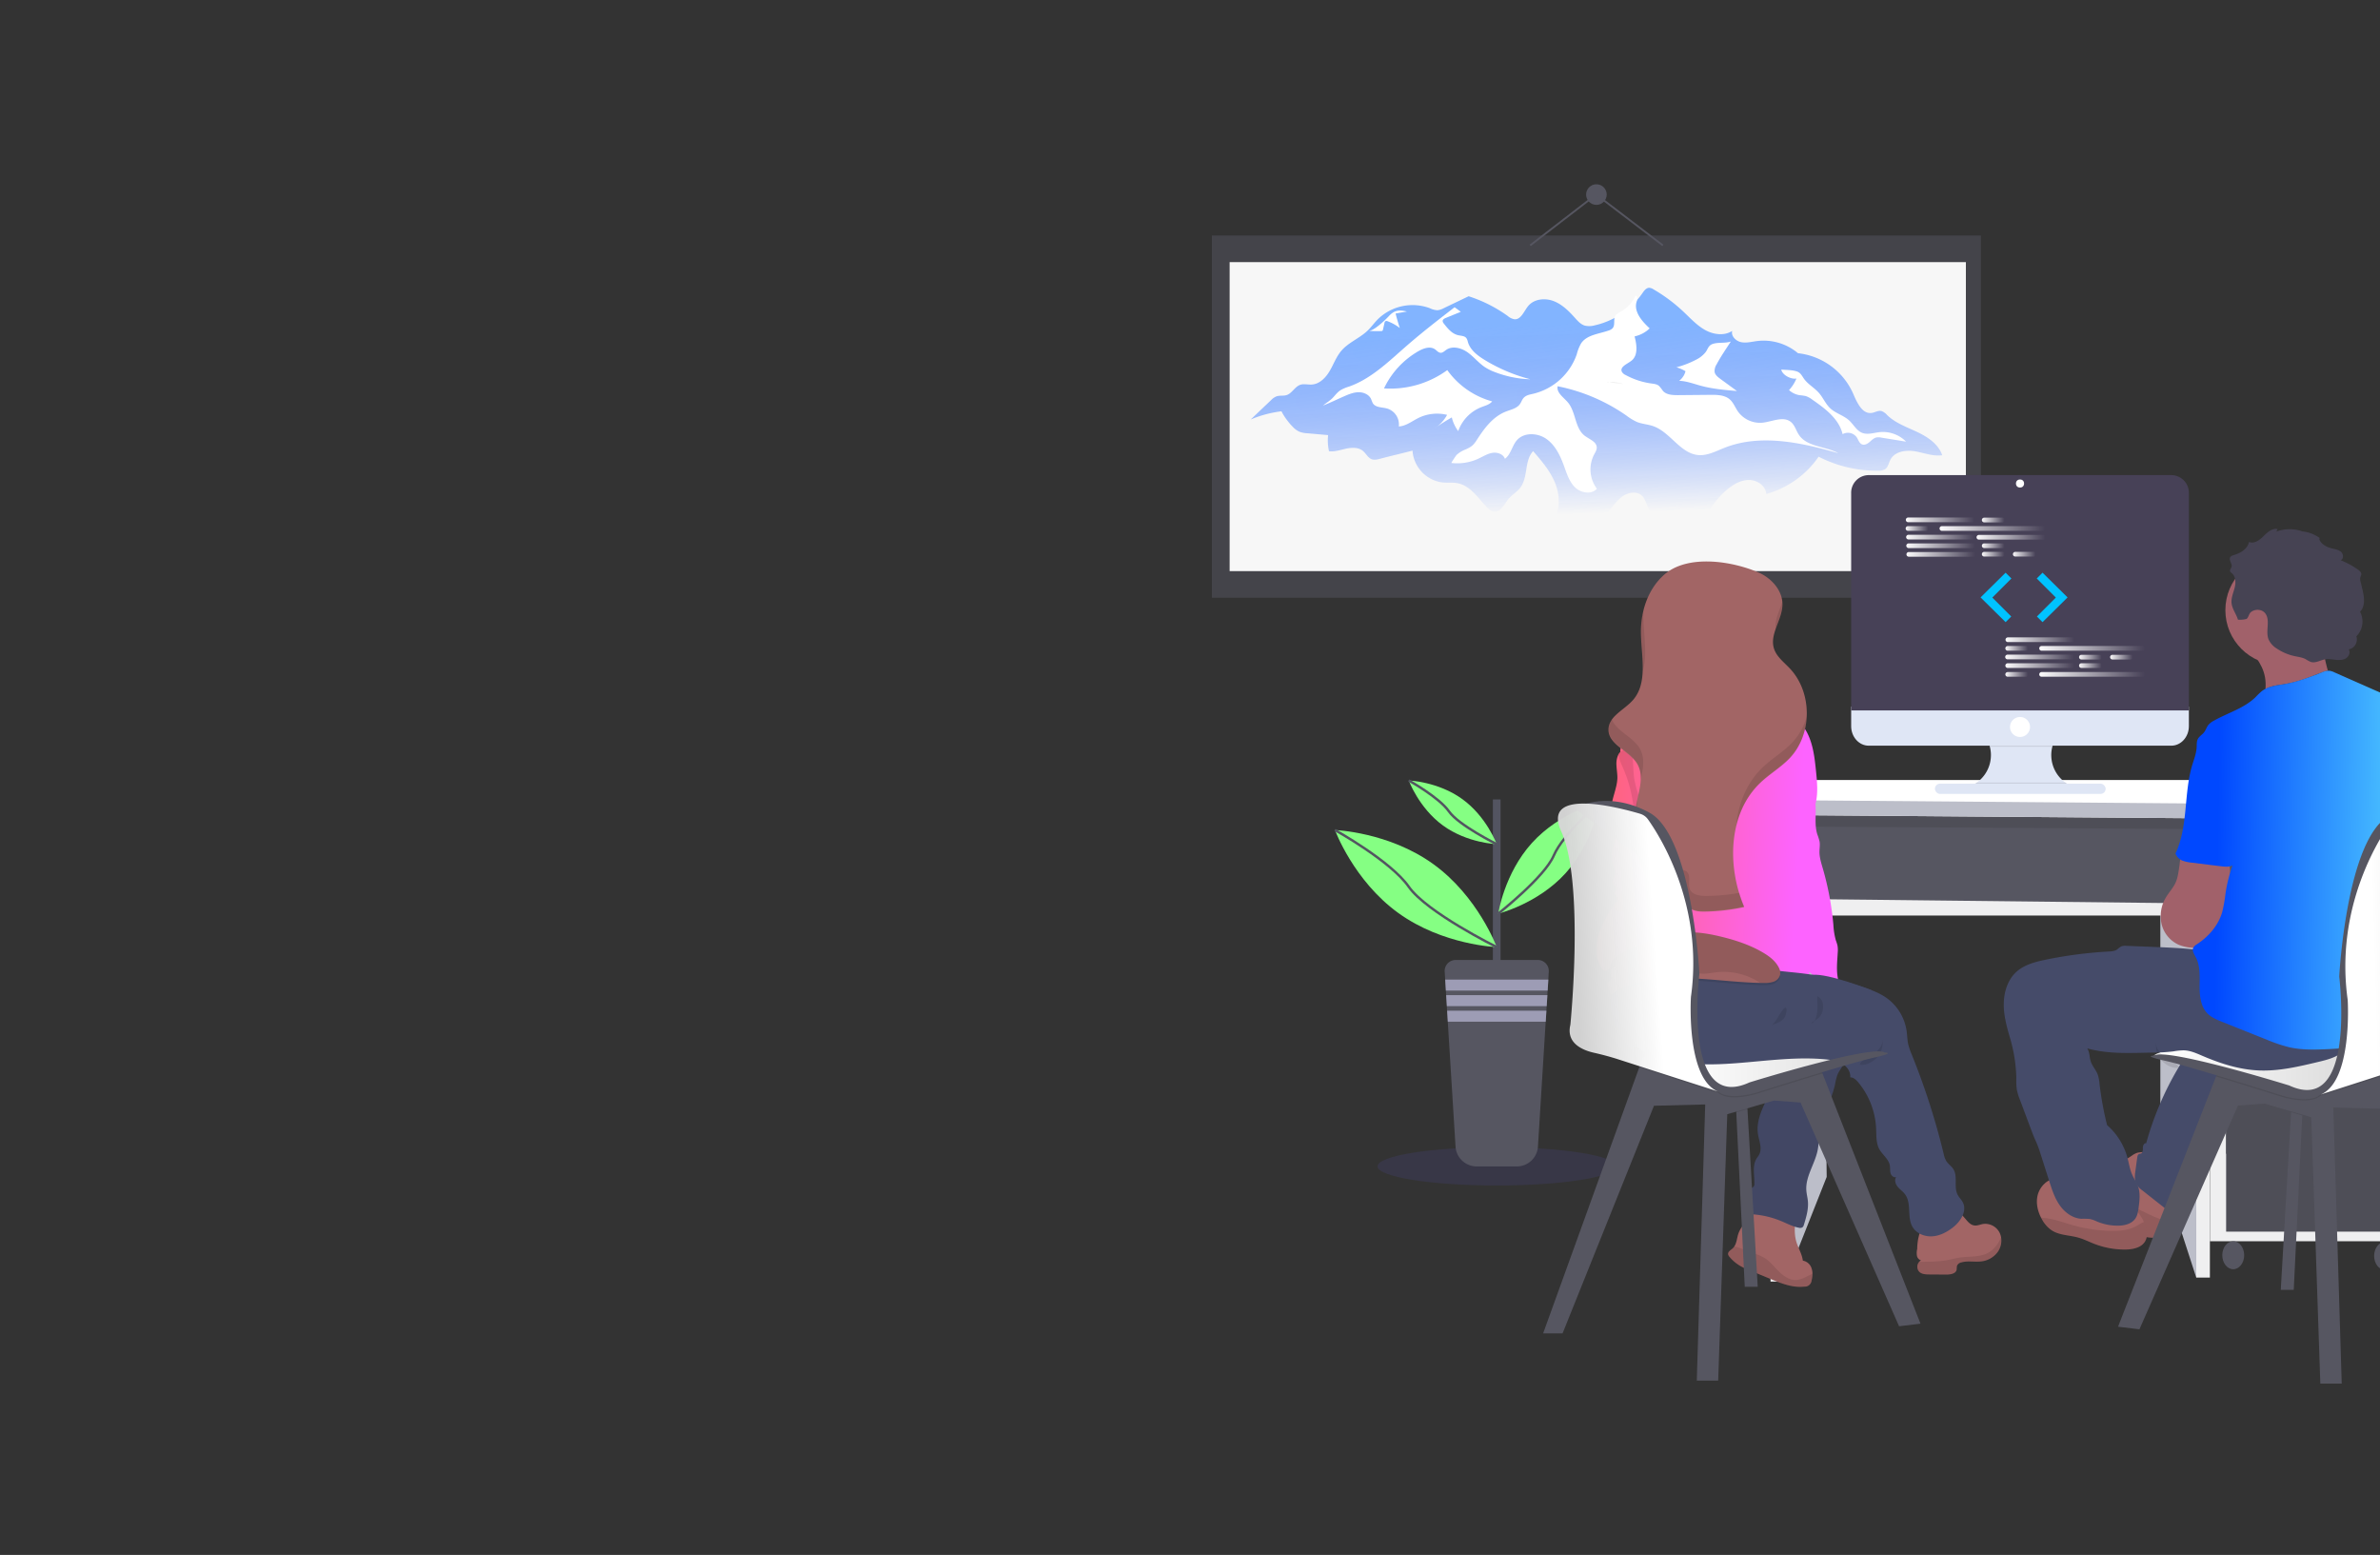 <?xml version="1.0" encoding="UTF-8" standalone="no"?>
<svg
   xmlns:dc="http://purl.org/dc/elements/1.1/"
   xmlns:cc="http://creativecommons.org/ns#"
   xmlns:rdf="http://www.w3.org/1999/02/22-rdf-syntax-ns#"
   xmlns:svg="http://www.w3.org/2000/svg"
   xmlns="http://www.w3.org/2000/svg"
   xmlns:xlink="http://www.w3.org/1999/xlink"
   xmlns:sodipodi="http://sodipodi.sourceforge.net/DTD/sodipodi-0.dtd"
   xmlns:inkscape="http://www.inkscape.org/namespaces/inkscape"
   id="fc836297-f37e-43a2-86b4-5406f4a63596"
   data-name="Layer 1"
   width="1130.08"
   height="738.14"
   viewBox="0 0 1130.08 738.14"
   version="1.1"
   sodipodi:docname="illustration.svg"
   inkscape:version="0.92.3 (2405546, 2018-03-11)">
  <rect x="0" y="0" width="1130.08" height="738.14" fill="#333333" stroke="none"/>
  <sodipodi:namedview
     pagecolor="#ffffff"
     bordercolor="#666666"
     borderopacity="1"
     objecttolerance="10"
     gridtolerance="10"
     guidetolerance="10"
     inkscape:pageopacity="0"
     inkscape:pageshadow="2"
     inkscape:window-width="1920"
     inkscape:window-height="1057"
     id="namedview220"
     showgrid="false"
     inkscape:snap-page="true"
     inkscape:zoom="1.2459295"
     inkscape:cx="1064.4944"
     inkscape:cy="384.58128"
     inkscape:window-x="0"
     inkscape:window-y="0"
     inkscape:window-maximized="0"
     inkscape:current-layer="g2021"
     showguides="false" />
  <defs
     id="defs9">
    <linearGradient
       id="linearGradient2968"
       inkscape:collect="always">
      <stop
         id="stop2964"
         offset="0"
         style="stop-color:#ffffff;stop-opacity:1;" />
      <stop
         id="stop2966"
         offset="1"
         style="stop-color:#dbdbdb;stop-opacity:0.996" />
    </linearGradient>
    <linearGradient
       id="linearGradient2962"
       inkscape:collect="always">
      <stop
         id="stop2958"
         offset="0"
         style="stop-color:#ffffff;stop-opacity:1;" />
      <stop
         id="stop2960"
         offset="1"
         style="stop-color:#dadada;stop-opacity:1" />
    </linearGradient>
    <linearGradient
       id="linearGradient2956"
       inkscape:collect="always">
      <stop
         id="stop2952"
         offset="0"
         style="stop-color:#ffffff;stop-opacity:1;" />
      <stop
         id="stop2954"
         offset="1"
         style="stop-color:#d5d5d5;stop-opacity:1" />
    </linearGradient>
    <linearGradient
       inkscape:collect="always"
       id="linearGradient2942">
      <stop
         style="stop-color:#ffffff;stop-opacity:1;"
         offset="0"
         id="stop2938" />
      <stop
         style="stop-color:#d6d6d6;stop-opacity:0.973"
         offset="1"
         id="stop2940" />
    </linearGradient>
    <linearGradient
       id="linearGradient2922"
       inkscape:collect="always">
      <stop
         id="stop2918"
         offset="0"
         style="stop-color:#82b4ff;stop-opacity:1" />
      <stop
         id="stop2920"
         offset="1"
         style="stop-color:#2462ff;stop-opacity:0;" />
    </linearGradient>
    <linearGradient
       inkscape:collect="always"
       id="linearGradient2878">
      <stop
         style="stop-color:#fdfcfd;stop-opacity:1;"
         offset="0"
         id="stop2874" />
      <stop
         style="stop-color:#fdfcfd;stop-opacity:0;"
         offset="1"
         id="stop2876" />
    </linearGradient>
    <linearGradient
       inkscape:collect="always"
       id="linearGradient2852">
      <stop
         style="stop-color:#fdfcfd;stop-opacity:1;"
         offset="0"
         id="stop2848" />
      <stop
         style="stop-color:#fdfcfd;stop-opacity:0;"
         offset="1"
         id="stop2850" />
    </linearGradient>
    <linearGradient
       inkscape:collect="always"
       id="linearGradient2434">
      <stop
         style="stop-color:#fd63ff;stop-opacity:1"
         offset="0"
         id="stop2430" />
      <stop
         style="stop-color:#ff6378;stop-opacity:1"
         offset="1"
         id="stop2432" />
    </linearGradient>
    <linearGradient
       inkscape:collect="always"
       id="linearGradient2425">
      <stop
         style="stop-color:#0048ff;stop-opacity:1"
         offset="0"
         id="stop2421" />
      <stop
         style="stop-color:#4dc6ff;stop-opacity:1"
         offset="1"
         id="stop2423" />
    </linearGradient>
    <linearGradient
       id="a340ed46-1652-4aba-8925-cf57be9109ca"
       x1="421.41"
       y1="548.67"
       x2="423.73"
       y2="548.67"
       gradientUnits="userSpaceOnUse"
       gradientTransform="matrix(0.602,0,0,0.602,252.521,120.232)">
      <stop
         offset="0"
         stop-color="gray"
         stop-opacity="0.25"
         id="stop2" />
      <stop
         offset="0.54"
         stop-color="gray"
         stop-opacity="0.12"
         id="stop4" />
      <stop
         offset="1"
         stop-color="gray"
         stop-opacity="0.1"
         id="stop6" />
    </linearGradient>
    <linearGradient
       gradientUnits="userSpaceOnUse"
       y2="227.76"
       x2="336.95"
       y1="227.76"
       x1="335.59"
       id="bc196d5e-e6db-431f-8e4d-c46ceaa79599">
      <stop
         id="stop1583"
         stop-opacity="0.25"
         stop-color="gray"
         offset="0" />
      <stop
         id="stop1585"
         stop-opacity="0.12"
         stop-color="gray"
         offset="0.54" />
      <stop
         id="stop1587"
         stop-opacity="0.1"
         stop-color="gray"
         offset="1" />
    </linearGradient>
    <linearGradient
       xlink:href="#bc196d5e-e6db-431f-8e4d-c46ceaa79599"
       y2="228.29"
       x2="344.66"
       y1="228.29"
       x1="336.95"
       id="f896ccf3-93a4-4918-87f1-59b3ca8c3ed3"
       gradientTransform="matrix(0.878,0,0,0.878,925.381,898.083)" />
    <linearGradient
       xlink:href="#bc196d5e-e6db-431f-8e4d-c46ceaa79599"
       y2="588.17"
       x2="460.73"
       y1="588.17"
       x1="458.41"
       id="c21cd8c1-ce7b-4f09-a7b6-09df42e9ccdb" />
    <linearGradient
       inkscape:collect="always"
       xlink:href="#bc196d5e-e6db-431f-8e4d-c46ceaa79599"
       id="linearGradient2023"
       gradientUnits="userSpaceOnUse"
       x1="335.59"
       y1="227.76"
       x2="336.95"
       y2="227.76"
       gradientTransform="matrix(0.878,0,0,0.878,925.381,898.083)" />
    <linearGradient
       id="a340ed46-1652-4aba-8925-cf57be9109ca-3"
       x1="421.41"
       y1="548.67"
       x2="423.73"
       y2="548.67"
       gradientUnits="userSpaceOnUse"
       gradientTransform="matrix(0.722,0,0,0.722,1013.4,982.143)">
      <stop
         offset="0"
         stop-color="gray"
         stop-opacity="0.25"
         id="stop2-6" />
      <stop
         offset="0.54"
         stop-color="gray"
         stop-opacity="0.12"
         id="stop4-7" />
      <stop
         offset="1"
         stop-color="gray"
         stop-opacity="0.1"
         id="stop6-5" />
    </linearGradient>
    <linearGradient
       inkscape:collect="always"
       xlink:href="#linearGradient2425"
       id="linearGradient2427"
       x1="1287.293"
       y1="1351.614"
       x2="1359.702"
       y2="1352.867"
       gradientUnits="userSpaceOnUse"
       gradientTransform="matrix(1.199,0,0,1.199,-33.628,-298.144)" />
    <linearGradient
       inkscape:collect="always"
       xlink:href="#linearGradient2434"
       id="linearGradient2436"
       x1="503.605"
       y1="419.189"
       x2="424.1"
       y2="414.571"
       gradientUnits="userSpaceOnUse"
       gradientTransform="matrix(1.199,0,0,1.199,707.537,813.436)" />
    <linearGradient
       inkscape:collect="always"
       xlink:href="#linearGradient2852"
       id="linearGradient2854"
       x1="1244.709"
       y1="1273.152"
       x2="1253.894"
       y2="1273.152"
       gradientUnits="userSpaceOnUse"
       gradientTransform="matrix(1.199,0,0,1.199,-33.628,-298.144)" />
    <linearGradient
       inkscape:collect="always"
       xlink:href="#linearGradient2852"
       id="linearGradient2856"
       x1="1232.426"
       y1="1273.152"
       x2="1241.601"
       y2="1273.152"
       gradientUnits="userSpaceOnUse"
       gradientTransform="matrix(1.199,0,0,1.199,-33.628,-298.144)" />
    <linearGradient
       inkscape:collect="always"
       xlink:href="#linearGradient2852"
       id="linearGradient2858"
       x1="1232.426"
       y1="1276.505"
       x2="1241.61"
       y2="1276.505"
       gradientUnits="userSpaceOnUse"
       gradientTransform="matrix(1.199,0,0,1.199,-33.628,-298.144)" />
    <linearGradient
       inkscape:collect="always"
       xlink:href="#linearGradient2852"
       id="linearGradient2860"
       x1="1216.65"
       y1="1279.982"
       x2="1258.741"
       y2="1279.982"
       gradientUnits="userSpaceOnUse"
       gradientTransform="matrix(1.199,0,0,1.199,-33.628,-298.144)" />
    <linearGradient
       inkscape:collect="always"
       xlink:href="#linearGradient2852"
       id="linearGradient2862"
       x1="1203.24"
       y1="1279.982"
       x2="1212.426"
       y2="1279.982"
       gradientUnits="userSpaceOnUse"
       gradientTransform="matrix(1.199,0,0,1.199,-33.628,-298.144)" />
    <linearGradient
       inkscape:collect="always"
       xlink:href="#linearGradient2852"
       id="linearGradient2864"
       x1="1203.236"
       y1="1276.505"
       x2="1230.683"
       y2="1276.505"
       gradientUnits="userSpaceOnUse"
       gradientTransform="matrix(1.199,0,0,1.199,-33.628,-298.144)" />
    <linearGradient
       inkscape:collect="always"
       xlink:href="#linearGradient2852"
       id="linearGradient2866"
       x1="1203.178"
       y1="1273.09"
       x2="1230.616"
       y2="1273.09"
       gradientUnits="userSpaceOnUse"
       gradientTransform="matrix(1.199,0,0,1.199,-33.628,-298.144)" />
    <linearGradient
       inkscape:collect="always"
       xlink:href="#linearGradient2852"
       id="linearGradient2868"
       x1="1216.652"
       y1="1269.676"
       x2="1258.741"
       y2="1269.676"
       gradientUnits="userSpaceOnUse"
       gradientTransform="matrix(1.199,0,0,1.199,-33.628,-298.144)" />
    <linearGradient
       inkscape:collect="always"
       xlink:href="#linearGradient2852"
       id="linearGradient2870"
       x1="1203.241"
       y1="1269.676"
       x2="1212.425"
       y2="1269.676"
       gradientUnits="userSpaceOnUse"
       gradientTransform="matrix(1.199,0,0,1.199,-33.628,-298.144)" />
    <linearGradient
       inkscape:collect="always"
       xlink:href="#linearGradient2852"
       id="linearGradient2872"
       x1="1203.307"
       y1="1266.261"
       x2="1230.736"
       y2="1266.261"
       gradientUnits="userSpaceOnUse"
       gradientTransform="matrix(1.199,0,0,1.199,-33.628,-298.144)" />
    <linearGradient
       inkscape:collect="always"
       xlink:href="#linearGradient2878"
       id="linearGradient2880"
       x1="1193.944"
       y1="1218.871"
       x2="1203.129"
       y2="1218.871"
       gradientUnits="userSpaceOnUse"
       gradientTransform="matrix(1.199,0,0,1.199,-33.628,-298.144)" />
    <linearGradient
       inkscape:collect="always"
       xlink:href="#linearGradient2878"
       id="linearGradient2882"
       x1="1163.824"
       y1="1218.809"
       x2="1191.262"
       y2="1218.809"
       gradientUnits="userSpaceOnUse"
       gradientTransform="matrix(1.199,0,0,1.199,-33.628,-298.144)" />
    <linearGradient
       inkscape:collect="always"
       xlink:href="#linearGradient2878"
       id="linearGradient2884"
       x1="1163.77"
       y1="1222.224"
       x2="1172.947"
       y2="1222.224"
       gradientUnits="userSpaceOnUse"
       gradientTransform="matrix(1.199,0,0,1.199,-33.628,-298.144)" />
    <linearGradient
       inkscape:collect="always"
       xlink:href="#linearGradient2878"
       id="linearGradient2886"
       x1="1177.181"
       y1="1222.224"
       x2="1219.271"
       y2="1222.224"
       gradientUnits="userSpaceOnUse"
       gradientTransform="matrix(1.199,0,0,1.199,-33.628,-298.144)" />
    <linearGradient
       inkscape:collect="always"
       xlink:href="#linearGradient2878"
       id="linearGradient2888"
       x1="1191.833"
       y1="1225.7"
       x2="1219.271"
       y2="1225.7"
       gradientUnits="userSpaceOnUse"
       gradientTransform="matrix(1.199,0,0,1.199,-33.628,-298.144)" />
    <linearGradient
       inkscape:collect="always"
       xlink:href="#linearGradient2878"
       id="linearGradient2890"
       x1="1163.951"
       y1="1225.638"
       x2="1191.391"
       y2="1225.638"
       gradientUnits="userSpaceOnUse"
       gradientTransform="matrix(1.199,0,0,1.199,-33.628,-298.144)" />
    <linearGradient
       inkscape:collect="always"
       xlink:href="#linearGradient2878"
       id="linearGradient2892"
       x1="1164.015"
       y1="1229.053"
       x2="1191.454"
       y2="1229.053"
       gradientUnits="userSpaceOnUse"
       gradientTransform="matrix(1.199,0,0,1.199,-33.628,-298.144)" />
    <linearGradient
       inkscape:collect="always"
       xlink:href="#linearGradient2878"
       id="linearGradient2894"
       x1="1164.076"
       y1="1232.468"
       x2="1191.515"
       y2="1232.468"
       gradientUnits="userSpaceOnUse"
       gradientTransform="matrix(1.199,0,0,1.199,-33.628,-298.144)" />
    <linearGradient
       inkscape:collect="always"
       xlink:href="#linearGradient2878"
       id="linearGradient2896"
       x1="1193.94"
       y1="1232.406"
       x2="1203.125"
       y2="1232.406"
       gradientUnits="userSpaceOnUse"
       gradientTransform="matrix(1.199,0,0,1.199,-33.628,-298.144)" />
    <linearGradient
       inkscape:collect="always"
       xlink:href="#linearGradient2878"
       id="linearGradient2898"
       x1="1206.233"
       y1="1232.406"
       x2="1215.418"
       y2="1232.406"
       gradientUnits="userSpaceOnUse"
       gradientTransform="matrix(1.199,0,0,1.199,-33.628,-298.144)" />
    <linearGradient
       inkscape:collect="always"
       xlink:href="#linearGradient2878"
       id="linearGradient2900"
       x1="1193.94"
       y1="1229.053"
       x2="1203.126"
       y2="1229.053"
       gradientUnits="userSpaceOnUse"
       gradientTransform="matrix(1.199,0,0,1.199,-33.628,-298.144)" />
    <linearGradient
       inkscape:collect="always"
       xlink:href="#linearGradient2922"
       id="linearGradient2916"
       x1="947.114"
       y1="1035.286"
       x2="949.957"
       y2="1129.593"
       gradientUnits="userSpaceOnUse"
       gradientTransform="matrix(0.965,0,0,0.965,299.459,70.316)" />
    <linearGradient
       inkscape:collect="always"
       xlink:href="#linearGradient2956"
       id="linearGradient2944"
       x1="1423.395"
       y1="1372.196"
       x2="1475.156"
       y2="1370.696"
       gradientUnits="userSpaceOnUse"
       gradientTransform="matrix(0.8,0,0,0.8,445.067,256.591)" />
    <linearGradient
       inkscape:collect="always"
       xlink:href="#linearGradient2962"
       id="linearGradient2946"
       x1="1293.079"
       y1="1450.947"
       x2="1416.593"
       y2="1450.947"
       gradientUnits="userSpaceOnUse"
       gradientTransform="matrix(0.8,0,0,0.8,445.067,256.591)" />
    <linearGradient
       inkscape:collect="always"
       xlink:href="#linearGradient2968"
       id="linearGradient2948"
       x1="1009.994"
       y1="1449.142"
       x2="1133.508"
       y2="1449.142"
       gradientUnits="userSpaceOnUse"
       gradientTransform="matrix(0.8,0,0,0.8,445.067,256.591)" />
    <linearGradient
       inkscape:collect="always"
       xlink:href="#linearGradient2942"
       id="linearGradient2950"
       x1="997.401"
       y1="1382.512"
       x2="949.472"
       y2="1385.917"
       gradientUnits="userSpaceOnUse"
       gradientTransform="matrix(0.8,0,0,0.8,445.067,256.591)" />
    <style
       id="style2217">
						      .cls-bg21{fill:#f8f8ff;}
						      .cls-bg22{fill:#bac5f4;}
						      .cls-bg23{fill:#e1e6fb;}
						    </style>
  </defs>
  <title
     id="title11">pair programming</title>
  <g
     id="g2021"
     transform="translate(-457.128,-916.7)">
    <rect
       id="rect1598"
       height="171.977"
       width="365.14"
       y="1028.487"
       x="1032.569"
       style="fill:#565661;fill-opacity:0.493;stroke-width:0.878" />
    <rect
       id="rect1600"
       height="146.68"
       width="349.593"
       y="1041.135"
       x="1040.984"
       style="fill:#f7f7f7;fill-opacity:1;stroke-width:0.878" />
    <path
       id="path1602"
       d="m 1065.596,1111.941 a 54.169,54.169 0 0 0 -14.607,3.9 l 9.662,-9.188 a 7.545,7.545 0 0 1 2.477,-1.757 c 1.563,-0.597 3.364,-0.14 4.963,-0.668 2.574,-0.878 3.856,-3.97 6.421,-4.857 1.757,-0.597 3.672,0 5.516,-0.131 3.68,-0.246 6.597,-3.25 8.468,-6.439 1.871,-3.188 3.127,-6.763 5.525,-9.574 3.399,-3.997 8.67,-5.929 12.464,-9.566 1.687,-1.616 3.048,-3.513 4.664,-5.209 a 23.567,23.567 0 0 1 24.875,-5.455 9.179,9.179 0 0 0 3.68,0.975 7.738,7.738 0 0 0 2.872,-0.94 l 11.893,-5.701 a 66.572,66.572 0 0 1 18.613,9.399 6.544,6.544 0 0 0 3.109,1.52 c 3.18,0.255 4.532,-3.829 6.561,-6.289 2.776,-3.373 7.958,-3.9 12.043,-2.345 4.084,1.555 7.273,4.77 10.171,7.993 1.326,1.484 2.723,3.057 4.62,3.645 a 9.451,9.451 0 0 0 4.77,-0.114 37.77,37.77 0 0 0 22.627,-15.257 c 0.817,-1.195 1.827,-2.583 3.276,-2.565 a 4.111,4.111 0 0 1 1.95,0.712 77.754,77.754 0 0 1 14.239,10.611 c 3.285,3.092 6.359,6.509 10.303,8.705 3.944,2.196 9.091,2.916 12.859,0.448 -0.615,2.45 1.757,4.805 4.225,5.323 2.468,0.518 5.024,-0.193 7.536,-0.518 a 25.403,25.403 0 0 1 19.483,5.771 32.553,32.553 0 0 1 26.114,19.008 c 1.862,4.295 4.33,10.049 8.96,9.337 1.554,-0.237 3.048,-1.274 4.576,-0.878 a 6.149,6.149 0 0 1 2.635,1.862 c 3.97,3.865 9.39,5.736 14.388,8.107 4.998,2.372 10.057,5.762 11.814,11.006 -4.33,0.606 -8.608,-1.142 -12.921,-1.871 -4.313,-0.729 -9.574,0.044 -11.639,3.909 -0.826,1.564 -1.098,3.557 -2.547,4.568 a 5.815,5.815 0 0 1 -3.259,0.729 60.327,60.327 0 0 1 -28.328,-6.658 44.56,44.56 0 0 1 -24.832,17.699 c -0.281,-3.812 -4.251,-6.588 -8.081,-6.641 -3.83,-0.053 -7.396,1.985 -10.347,4.392 a 36.83,36.83 0 0 0 -7.405,8.3 c -1.695,2.635 -3.101,5.472 -5.402,7.554 -2.301,2.082 -5.903,3.171 -8.547,1.537 -1.467,-0.878 -2.407,-2.504 -3.847,-3.47 -3.276,-2.187 -8.283,-0.588 -11.164,-3.285 -2.082,-1.95 -2.117,-5.393 -4.111,-7.431 -2.521,-2.574 -7.027,-1.713 -9.847,0.509 -2.82,2.222 -4.699,5.455 -7.29,7.949 -6.72,6.473 -17.006,7.027 -26.351,7.203 0,-2.082 1.3,-3.891 2.213,-5.753 2.591,-5.27 1.88,-11.639 -0.501,-16.988 -2.38,-5.349 -6.245,-9.82 -10.031,-14.212 -4.269,4.55 -2.31,12.482 -6.149,17.427 -1.555,2.011 -3.909,3.285 -5.534,5.27 -2.029,2.442 -3.61,6.271 -6.772,6.034 -1.546,-0.114 -2.793,-1.274 -3.838,-2.416 -4.032,-4.392 -7.747,-9.943 -13.606,-11.085 -2.292,-0.448 -4.664,-0.14 -7.027,-0.342 a 16.32,16.32 0 0 1 -14.353,-15.143 c -4.954,1.344 -10.259,2.494 -15.213,3.838 -1.379,0.378 -2.881,0.755 -4.216,0.237 -1.757,-0.694 -2.635,-2.679 -4.085,-3.9 -2.135,-1.757 -5.27,-1.686 -7.958,-1.107 -2.688,0.58 -5.42,1.564 -8.178,1.256 a 22.961,22.961 0 0 1 -0.422,-7.668 l -9.838,-0.878 a 12.034,12.034 0 0 1 -3.795,-0.738 9.811,9.811 0 0 1 -2.512,-1.678 31.288,31.288 0 0 1 -6.017,-8.02 z"
       inkscape:connector-curvature="0"
       style="fill:url(#linearGradient2916);fill-opacity:1;stroke-width:0.878" />
    <path
       id="path1604"
       d="m 1089.83,1105.678 c 1.212,-1.256 2.249,-2.714 3.698,-3.68 a 17.269,17.269 0 0 1 4.093,-1.757 c 10.54,-3.716 18.771,-11.832 27.186,-19.175 7.413,-6.473 15.205,-12.499 22.987,-18.516 l 2.96,2.161 -7.106,2.899 c -0.685,0.281 -1.476,0.703 -1.511,1.44 a 1.959,1.959 0 0 0 0.562,1.247 c 1.827,2.354 3.882,4.866 6.79,5.525 1.388,0.316 3.066,0.272 3.926,1.405 a 5.42,5.42 0 0 1 0.703,1.827 c 1.124,3.83 4.594,6.456 8.002,8.538 a 80.336,80.336 0 0 0 21.661,9.153 51.034,51.034 0 0 1 -16.847,-3.408 23.98,23.98 0 0 1 -4.594,-2.257 c -3.065,-2.002 -5.367,-4.98 -8.345,-7.106 -2.978,-2.126 -7.229,-3.259 -10.224,-1.159 -0.817,0.58 -1.607,1.405 -2.635,1.353 -1.028,-0.053 -1.757,-1.036 -2.635,-1.643 -2.24,-1.599 -5.367,-0.536 -7.765,0.817 a 40.194,40.194 0 0 0 -16.443,17.734 45.842,45.842 0 0 0 30.04,-8.687 38.736,38.736 0 0 0 21.318,14.854 c -1.265,1.537 -3.347,2.038 -5.2,2.758 a 19.061,19.061 0 0 0 -10.936,11.349 18.182,18.182 0 0 1 -3.039,-6.491 86.388,86.388 0 0 0 -8.257,5.27 17.884,17.884 0 0 0 6.026,-6.491 20.15,20.15 0 0 0 -13.58,1.458 c -3.074,1.511 -5.92,3.865 -9.346,4.049 a 7.905,7.905 0 0 0 -5.525,-8.511 c -2.416,-0.676 -5.534,-0.395 -6.834,-2.547 a 17.928,17.928 0 0 1 -0.782,-1.897 c -1.001,-2.24 -3.654,-3.364 -6.105,-3.294 -2.451,0.07 -4.761,1.072 -7.027,2.064 -3.232,1.423 -6.439,2.986 -9.724,4.269 1.484,-1.265 3.145,-2.179 4.506,-3.549 z"
       inkscape:connector-curvature="0"
       style="fill:#ffffff;stroke-width:0.878" />
    <path
       id="path1606"
       d="m 1146.301,1136.483 a 23.909,23.909 0 0 0 12.771,-2.029 c 2.178,-1.01 4.26,-2.363 6.623,-2.767 2.363,-0.404 5.218,0.536 5.999,2.811 2.837,-2.038 3.355,-6.087 5.63,-8.74 3.346,-3.909 9.838,-3.663 14.054,-0.703 4.216,2.96 6.57,7.905 8.327,12.701 1.326,3.654 2.512,7.563 5.27,10.277 2.758,2.714 7.827,3.593 10.4,0.676 a 15.292,15.292 0 0 1 -1.388,-16.101 c 0.597,-1.133 1.361,-2.275 1.317,-3.514 -0.096,-2.758 -3.513,-3.847 -5.709,-5.534 -4.752,-3.636 -4.128,-11.226 -7.976,-15.811 -2.038,-2.433 -5.49,-4.576 -4.901,-7.695 a 86.432,86.432 0 0 1 32.579,13.861 26.72,26.72 0 0 0 5.112,3.1 c 2.424,0.975 5.103,1.089 7.572,1.933 8.213,2.793 12.965,13.07 21.608,13.782 4.304,0.351 8.336,-1.862 12.359,-3.452 17.102,-6.755 36.4,-2.495 54.082,2.556 -6.149,-3.382 -14.836,-2.881 -18.736,-8.713 -1.335,-1.994 -1.923,-4.559 -3.777,-6.087 -3.636,-3.004 -8.951,-0.114 -13.65,0.334 a 12.868,12.868 0 0 1 -11.595,-5.437 c -1.265,-1.853 -2.064,-4.067 -3.724,-5.56 -2.433,-2.178 -6.026,-2.266 -9.293,-2.231 l -15.328,0.14 c -2.574,0 -5.472,-0.097 -7.194,-2.011 a 21.186,21.186 0 0 0 -1.862,-2.363 c -1.01,-0.878 -2.416,-0.993 -3.725,-1.177 a 35.688,35.688 0 0 1 -12.191,-4.032 3.619,3.619 0 0 1 -1.757,-1.581 c -0.984,-2.328 2.582,-3.619 4.576,-5.174 3.25,-2.547 2.53,-7.563 1.493,-11.551 a 14.774,14.774 0 0 0 7.159,-3.812 c -3.689,-3.399 -7.739,-8.037 -6.149,-12.789 0.351,-1.045 0.545,-2.741 -0.553,-2.714 a 16.584,16.584 0 0 1 -7.027,7.572 6.386,6.386 0 0 0 -2.53,1.871 c -1.116,1.757 0.045,4.436 -1.344,5.999 a 4.19,4.19 0 0 1 -1.8,1.054 c -4.629,1.66 -10.33,2.003 -13.114,6.061 a 20.607,20.607 0 0 0 -2.099,5.27 29.092,29.092 0 0 1 -20.651,18.718 c -1.599,0.369 -3.346,0.659 -4.471,1.853 -0.878,0.878 -1.177,2.135 -1.906,3.119 -1.458,1.976 -4.102,2.512 -6.394,3.39 -6.561,2.503 -10.593,8.23 -14.256,13.896 -1.546,2.389 -2.679,3.109 -5.218,4.225 a 13,13 0 0 0 -4.19,2.582 c -0.237,0.263 -2.626,3.768 -2.424,3.794 z"
       inkscape:connector-curvature="0"
       style="fill:#ffffff;stroke-width:0.878" />
    <path
       id="path1608"
       d="m 1262.273,1087.549 a 43.269,43.269 0 0 1 -9.135,3.514 18.314,18.314 0 0 1 4.304,1.853 8.178,8.178 0 0 1 -3.022,4.559 c 3.513,0.115 6.843,1.405 10.224,2.328 5.613,1.52 11.419,2.02 17.234,2.521 l -7.905,-5.771 c -1.159,-0.878 -2.407,-1.81 -2.697,-3.215 a 5.683,5.683 0 0 1 0.949,-3.68 c 2.003,-3.786 4.436,-7.247 6.737,-10.83 -2.828,0.975 -6.544,0.167 -9.091,1.353 -1.59,0.738 -1.871,2.301 -2.82,3.61 a 13.255,13.255 0 0 1 -4.778,3.759 z"
       inkscape:connector-curvature="0"
       style="fill:#ffffff;stroke-width:0.878" />
    <path
       id="path1610"
       d="m 1310.109,1096.385 a 17.998,17.998 0 0 1 -3.514,5.499 9.662,9.662 0 0 0 5.051,2.416 24.059,24.059 0 0 1 2.872,0.413 10.47,10.47 0 0 1 3.048,1.642 c 6.149,4.26 12.763,9.17 14.476,16.452 a 5.156,5.156 0 0 1 6.728,1.519 c 0.756,1.151 1.142,2.714 2.398,3.276 1.256,0.562 2.635,-0.176 3.627,-1.028 0.993,-0.852 1.976,-1.897 3.268,-2.196 a 6.272,6.272 0 0 1 2.424,0.079 l 11.691,1.889 a 15.468,15.468 0 0 0 -12.526,-4.506 c -2.828,0.307 -5.779,1.379 -8.406,0.307 -2.626,-1.072 -3.979,-3.9 -6.052,-5.815 -2.635,-2.442 -6.439,-3.373 -9.065,-5.841 -2.187,-2.073 -3.347,-5.007 -5.332,-7.273 -2.152,-2.468 -5.218,-4.067 -7.106,-6.737 -0.764,-1.081 -1.37,-2.354 -2.495,-3.039 -1.976,-1.194 -6.034,-1.089 -8.283,-1.3 0.536,2.644 4.664,4.726 7.194,4.242 z"
       inkscape:connector-curvature="0"
       style="fill:#ffffff;stroke-width:0.878" />
    <path
       id="path1612"
       d="m 1106.985,1073.758 a 58.754,58.754 0 0 0 5.964,0.104 1.054,1.054 0 0 0 0.553,-0.131 1.01,1.01 0 0 0 0.307,-0.624 l 0.712,-3.145 a 1.239,1.239 0 0 1 0.351,-0.738 1.23,1.23 0 0 1 1.195,0 22.1,22.1 0 0 1 5.718,3.18 q -1.124,-3.4 -2.003,-6.878 l 5.384,-0.949 c -4.084,-0.975 -6.149,-0.483 -8.784,2.407 -1.546,1.66 -7.027,6.922 -9.399,6.772 z"
       inkscape:connector-curvature="0"
       style="fill:#ffffff;stroke-width:0.878" />
    <circle
       id="circle1614"
       cy="1009.066"
       cx="1215.139"
       style="fill:#565661;stroke-width:0.878"
       r="4.893" />
    <polyline
       id="polyline1616"
       stroke-miterlimit="10"
       points="259.22 110.42 294.92 82.92 330.99 110.42"
       style="fill:none;stroke:#565661;stroke-miterlimit:10"
       transform="matrix(0.878,0,0,0.878,956.089,936.231)" />
    <path
       id="path1618"
       d="m 1220.154,1098.019 0.387,0.246 0.808,-0.088 z"
       inkscape:connector-curvature="0"
       style="fill:url(#linearGradient2023);stroke-width:0.878" />
    <path
       id="path1620"
       d="m 1221.393,1098.177 6.772,0.878 a 15.749,15.749 0 0 0 -6.772,-0.878 z"
       inkscape:connector-curvature="0"
       style="fill:url(#f896ccf3-93a4-4918-87f1-59b3ca8c3ed3);stroke-width:0.878" />
    <ellipse
       id="ellipse1808"
       ry="9.091"
       rx="56.602"
       cy="1470.368"
       cx="1167.815"
       style="opacity:0.1;fill:#6c63ff;stroke-width:0.581" />
    <rect
       id="rect1810"
       height="82.005"
       width="3.642"
       y="1296.209"
       x="1165.991"
       style="fill:#535461;stroke-width:0.581" />
    <path
       id="path1812"
       d="m 1192.526,1377.965 -0.227,3.695 -0.325,5.228 -0.134,2.173 -0.319,5.228 -0.14,2.173 -0.325,5.228 -3.671,59.292 a 10.049,10.049 0 0 1 -10.026,9.422 h -19.094 a 10.038,10.038 0 0 1 -10.015,-9.422 l -3.683,-59.333 -0.32,-5.228 -0.134,-2.173 -0.331,-5.228 -0.134,-2.173 -0.32,-5.228 -0.232,-3.695 a 5.228,5.228 0 0 1 5.193,-5.524 h 39.048 a 5.228,5.228 0 0 1 5.187,5.565 z"
       inkscape:connector-curvature="0"
       style="fill:#565661;stroke-width:0.581" />
    <polygon
       id="polygon1814"
       points="107.38,586.33 106.82,577.36 191.12,577.36 190.56,586.33 "
       style="fill:#9d9cb5"
       transform="matrix(0.581,0,0,0.581,1081.278,1046.273)" />
    <polygon
       id="polygon1816"
       points="108.17,599.06 107.61,590.08 190.33,590.08 189.78,599.06 "
       style="fill:#9d9cb5"
       transform="matrix(0.581,0,0,0.581,1081.278,1046.273)" />
    <polygon
       id="polygon1818"
       points="108.95,611.77 108.4,602.8 189.54,602.8 188.98,611.77 "
       style="fill:#9d9cb5"
       transform="matrix(0.581,0,0,0.581,1081.278,1046.273)" />
    <path
       id="path1820"
       d="m 1137.765,1326.945 c 21.214,15.347 30.05,39.35 30.05,39.35 0,0 -25.559,-0.877 -46.779,-16.224 -21.22,-15.347 -30.044,-39.344 -30.044,-39.344 0,0 25.565,0.877 46.774,16.219 z"
       inkscape:connector-curvature="0"
       style="fill:#85ff83;fill-opacity:1;stroke-width:0.581" />
    <path
       id="path1822"
       stroke-miterlimit="10"
       d="m 1090.991,1310.726 c 0,0 26.529,14.708 35.04,26.907 8.51,12.199 41.778,28.65 41.778,28.65"
       inkscape:connector-curvature="0"
       style="fill:none;stroke:#535461;stroke-width:1.162;stroke-miterlimit:10" />
    <path
       id="path1824"
       d="m 1151.457,1296.029 c 11.548,8.347 16.358,21.418 16.358,21.418 0,0 -13.941,-0.482 -25.461,-8.83 -11.519,-8.348 -16.323,-21.418 -16.323,-21.418 0,0 13.883,0.476 25.426,8.83 z"
       inkscape:connector-curvature="0"
       style="fill:#85ff83;fill-opacity:1;stroke-width:0.581" />
    <path
       id="path1826"
       stroke-miterlimit="10"
       d="m 1126.031,1287.2 c 0,0 14.441,8.017 19.071,14.65 4.63,6.634 22.742,15.597 22.742,15.597"
       inkscape:connector-curvature="0"
       style="fill:none;stroke:#535461;stroke-width:1.162;stroke-miterlimit:10" />
    <path
       id="path1828"
       d="m 1184.591,1316.779 c -13.25,14.575 -16.067,33.634 -16.067,33.634 0,0 18.699,-4.589 31.949,-19.169 13.25,-14.581 16.068,-33.622 16.068,-33.622 0,0 -18.687,4.577 -31.949,19.158 z"
       inkscape:connector-curvature="0"
       style="fill:#85ff83;fill-opacity:1;stroke-width:0.581" />
    <path
       id="path1830"
       stroke-miterlimit="10"
       d="m 1216.552,1297.615 c 0,0 -17.276,14.941 -21.667,25.234 -4.391,10.293 -26.361,27.564 -26.361,27.564"
       inkscape:connector-curvature="0"
       style="fill:none;stroke:#535461;stroke-width:1.162;stroke-miterlimit:10" />
    <rect
       x="1298.584"
       y="1299.97"
       width="204.653"
       height="47.389"
       id="rect15"
       style="fill:#565661;stroke-width:0.722" />
    <rect
       x="1298.584"
       y="1299.97"
       width="204.653"
       height="47.389"
       id="rect17"
       style="opacity:0.1;stroke-width:0.722" />
    <polygon
       points="368.64,671.06 366.53,427.03 393.91,427.03 395.9,602.24 "
       id="polygon19"
       transform="matrix(0.722,0,0,0.722,1038.643,1040.579)"
       style="fill:#bcbec9" />
    <polygon
       points="638.94,422.38 362.99,422.38 362.99,371.84 638.94,373.5 "
       id="polygon21"
       transform="matrix(0.722,0,0,0.722,1038.643,1040.579)"
       style="fill:#565661" />
    <polygon
       points="638.94,668.4 615.33,595.59 615.33,427.03 638.94,430.36 "
       id="polygon23"
       transform="matrix(0.722,0,0,0.722,1038.643,1040.579)"
       style="fill:#bcbec9" />
    <rect
       x="1506.472"
       y="1301.869"
       width="96.026"
       height="204.053"
       id="rect25"
       style="fill:#efeff0;stroke-width:0.722" />
    <rect
       x="1514.154"
       y="1307.538"
       width="80.661"
       height="156.853"
       id="rect27"
       style="fill:#565661;stroke-width:0.722" />
    <rect
       x="1514.154"
       y="1307.538"
       width="80.661"
       height="156.853"
       id="rect29"
       style="opacity:0.1;stroke-width:0.722" />
    <rect
       x="1514.154"
       y="1310.751"
       width="80.661"
       height="34.81"
       id="rect31"
       style="fill:#565661;stroke-width:0.722" />
    <rect
       x="1514.154"
       y="1348.919"
       width="80.661"
       height="73.939"
       id="rect33"
       style="fill:#565661;stroke-width:0.722" />
    <rect
       x="1514.154"
       y="1427.421"
       width="80.661"
       height="73.939"
       id="rect35"
       style="fill:#565661;stroke-width:0.722" />
    <rect
       x="1514.154"
       y="1427.421"
       width="80.661"
       height="73.939"
       id="rect37"
       style="opacity:0.1;stroke-width:0.722" />
    <ellipse
       cx="1517.519"
       cy="1512.566"
       rx="5.199"
       ry="6.643"
       id="ellipse39"
       style="fill:#565661;stroke-width:0.722" />
    <ellipse
       cx="1589.617"
       cy="1512.883"
       rx="5.199"
       ry="6.643"
       id="ellipse41"
       style="fill:#565661;stroke-width:0.722" />
    <polygon
       points="365.99,364.32 351.35,364.32 359,671.06 368.64,671.06 "
       id="polygon43"
       transform="matrix(0.722,0,0,0.722,1038.643,1040.579)"
       style="fill:#efeff0" />
    <polygon
       points="647.91,668.4 647.91,364.32 638.94,361.87 638.94,668.4 "
       id="polygon45"
       transform="matrix(0.722,0,0,0.722,1038.643,1040.579)"
       style="fill:#efeff0" />
    <polygon
       points="638.94,430.36 638.94,422.38 366.46,419.38 366.46,430.36 "
       id="polygon47"
       transform="matrix(0.722,0,0,0.722,1038.643,1040.579)"
       style="fill:#efeff0" />
    <polygon
       points="384.93,341.26 730.37,341.26 780.57,357.88 780.57,367.52 349.69,364.2 349.69,354.39 "
       id="polygon49"
       transform="matrix(0.722,0,0,0.722,1038.643,1040.579)"
       style="fill:#ffffff" />
    <polygon
       points="780.57,367.52 349.69,364.2 349.69,354.39 780.57,357.88 "
       id="polygon51"
       transform="matrix(0.722,0,0,0.722,1038.643,1040.579)"
       style="fill:#bcbec9" />
    <path
       d="m 1319.322,1379.014 -1.444,-0.217 c 0,-0.065 0,-0.123 0,-0.18 -0.043,-0.34 -0.094,-0.672 -0.144,-1.011 0.592,0.469 1.155,0.939 1.675,1.408 z"
       id="path53"
       style="fill:url(#a340ed46-1652-4aba-8925-cf57be9109ca-3);stroke-width:0.722"
       inkscape:connector-curvature="0" />
    <path
       d="m 1287.941,1490.507 c 0.939,-0.216 1.892,-0.397 2.845,-0.527 a 34.24,34.24 0 0 1 19.221,2.83 c -0.607,4.462 -1.206,9.076 0.079,13.387 0.895,3.033 2.693,5.776 3.076,8.939 a 5.271,5.271 0 0 1 4.152,3.668 7.979,7.979 0 0 1 0.412,2.571 13.719,13.719 0 0 1 -0.404,3.206 3.235,3.235 0 0 1 -3.466,2.888 c -5.589,0.635 -11.069,-1.567 -16.268,-3.726 l -10.109,-4.202 c -1.184,-0.491 -2.376,-0.989 -3.509,-1.596 a 19.228,19.228 0 0 1 -5.625,-4.599 2.563,2.563 0 0 1 -0.672,-1.213 c -0.188,-1.271 1.3,-2.029 2.246,-2.888 a 4.498,4.498 0 0 0 0.722,-0.881 c 1.119,-1.69 1.227,-4.022 1.899,-6.015 1.589,-4.729 6.498,-7.777 8.232,-12.39 0.094,-0.253 0.181,-0.505 0.253,-0.765"
       id="path55"
       inkscape:connector-curvature="0"
       style="fill:#a26565;stroke-width:0.722" />
    <path
       d="m 1317.726,1521.375 a 13.719,13.719 0 0 1 -0.404,3.206 3.235,3.235 0 0 1 -3.466,2.888 c -5.589,0.635 -11.069,-1.567 -16.268,-3.726 l -10.109,-4.202 c -1.184,-0.491 -2.376,-0.989 -3.509,-1.596 a 19.228,19.228 0 0 1 -5.625,-4.599 2.563,2.563 0 0 1 -0.671,-1.213 c -0.188,-1.271 1.3,-2.029 2.246,-2.888 a 4.498,4.498 0 0 0 0.722,-0.881 c 2.787,0.599 6.246,2.354 8.376,3.033 a 25.431,25.431 0 0 1 6.094,2.549 c 2.657,1.704 4.571,4.332 6.824,6.498 2.253,2.166 5.163,4.138 8.304,3.87 a 13.719,13.719 0 0 0 4.722,-1.632 z"
       id="path57"
       inkscape:connector-curvature="0"
       style="opacity:0.1;stroke-width:0.722" />
    <path
       d="m 1305.891,1418.764 a 3.343,3.343 0 0 1 -1.227,3.61 c -0.946,0.585 -2.166,0.505 -3.105,1.141 -1.163,0.816 -1.329,2.433 -1.531,3.834 -0.722,4.816 -3.112,9.184 -5.156,13.611 -2.043,4.426 -3.769,9.257 -3.018,14.066 0.513,3.264 2.115,6.744 0.614,9.683 -0.368,0.722 -0.917,1.365 -1.336,2.065 -2.058,3.437 -0.888,7.791 -0.968,11.791 a 2.332,2.332 0 0 1 -0.282,1.278 3.531,3.531 0 0 1 -1.141,0.881 6.051,6.051 0 0 0 -2.462,4.643 17.741,17.741 0 0 0 0.65,5.386 3.206,3.206 0 0 0 0.888,1.877 3.321,3.321 0 0 0 1.942,0.549 43.208,43.208 0 0 1 13.185,3.206 c 2.736,1.141 5.394,2.571 8.304,3.119 a 2.166,2.166 0 0 0 1.704,-0.18 2.347,2.347 0 0 0 0.722,-1.249 c 1.119,-3.682 2.253,-7.48 1.87,-11.307 -0.166,-1.646 -0.607,-3.256 -0.722,-4.903 -0.505,-6.498 3.892,-12.362 5.285,-18.773 0.628,-2.888 0.628,-5.878 1.076,-8.795 1.213,-7.993 5.618,-15.163 7.314,-23.07 a 25.077,25.077 0 0 1 1.098,-4.332 c 1.264,-3.062 4.188,-5.545 4.253,-8.86 a 3.451,3.451 0 0 0 -0.549,-2.065 4.679,4.679 0 0 0 -2.578,-1.444 87.997,87.997 0 0 0 -11.95,-2.412 22.636,22.636 0 0 0 -5.618,-0.39 16.535,16.535 0 0 0 -6.874,2.426 c -2.787,1.718 -0.997,2.13 -0.39,4.614 z"
       id="path59"
       inkscape:connector-curvature="0"
       style="fill:#454b69;stroke-width:0.722" />
    <path
       d="m 1305.891,1418.764 a 3.343,3.343 0 0 1 -1.227,3.61 c -0.946,0.585 -2.166,0.505 -3.105,1.141 -1.163,0.816 -1.329,2.433 -1.531,3.834 -0.722,4.816 -3.112,9.184 -5.156,13.611 -2.043,4.426 -3.769,9.257 -3.018,14.066 0.513,3.264 2.115,6.744 0.614,9.683 -0.368,0.722 -0.917,1.365 -1.336,2.065 -2.058,3.437 -0.888,7.791 -0.968,11.791 a 2.332,2.332 0 0 1 -0.282,1.278 3.531,3.531 0 0 1 -1.141,0.881 6.051,6.051 0 0 0 -2.462,4.643 17.741,17.741 0 0 0 0.65,5.386 3.206,3.206 0 0 0 0.888,1.877 3.321,3.321 0 0 0 1.942,0.549 43.208,43.208 0 0 1 13.185,3.206 c 2.736,1.141 5.394,2.571 8.304,3.119 a 2.166,2.166 0 0 0 1.704,-0.18 2.347,2.347 0 0 0 0.722,-1.249 c 1.119,-3.682 2.253,-7.48 1.87,-11.307 -0.166,-1.646 -0.607,-3.256 -0.722,-4.903 -0.505,-6.498 3.892,-12.362 5.285,-18.773 0.628,-2.888 0.628,-5.878 1.076,-8.795 1.213,-7.993 5.618,-15.163 7.314,-23.07 a 25.077,25.077 0 0 1 1.098,-4.332 c 1.264,-3.062 4.188,-5.545 4.253,-8.86 a 3.451,3.451 0 0 0 -0.549,-2.065 4.679,4.679 0 0 0 -2.578,-1.444 87.997,87.997 0 0 0 -11.95,-2.412 22.636,22.636 0 0 0 -5.618,-0.39 16.535,16.535 0 0 0 -6.874,2.426 c -2.787,1.718 -0.997,2.13 -0.39,4.614 z"
       id="path61"
       inkscape:connector-curvature="0"
       style="opacity:0.05;stroke-width:0.722" />
    <polygon
       points="350.55,674.47 342.02,674.47 336.44,559.83 336.05,553.31 343.3,550.76 343.79,557.69 "
       id="polygon63"
       transform="matrix(0.722,0,0,0.722,1038.643,1040.579)"
       style="fill:#565661" />
    <polygon
       points="336.05,553.31 343.3,550.76 343.79,557.69 336.44,559.83 "
       id="polygon65"
       transform="matrix(0.722,0,0,0.722,1038.643,1040.579)"
       style="opacity:0.1" />
    <polygon
       points="392.8,533.4 393.1,534.16 457.58,698.72 443.51,700.42 378.69,553.31 361.21,552.03 330.51,560.99 324.54,736.14 310.47,736.14 316.01,554.59 282.32,555.45 222.2,705.11 209.41,705.11 272.64,530.2 275.08,523.46 369.31,520.23 "
       id="polygon67"
       transform="matrix(0.722,0,0,0.722,1038.643,1040.579)"
       style="fill:#565661" />
    <path
       d="m 1322.484,1426.273 c -14.622,4.404 -29.799,9.213 -29.799,9.213 0,0 -13.842,4.831 -19.705,0 a 8.86,8.86 0 0 0 -2.448,-1.35 12.058,12.058 0 0 0 2.448,1.35 l -37.475,-12.08 1.755,-4.859 68.047,-2.332 16.961,9.509 z"
       id="path69"
       inkscape:connector-curvature="0"
       style="opacity:0.1;stroke-width:0.722" />
    <path
       d="m 1253.275,1405.312 27.705,-6.159 c 0,0 66.198,12.318 71.123,17.243 0,0 -52.956,10.773 -58.804,14.441 -5.849,3.668 -40.645,7.726 -40.024,-25.525 z"
       id="path71"
       inkscape:connector-curvature="0"
       style="fill:url(#linearGradient2948);fill-opacity:1;stroke-width:0.722" />
    <path
       style="fill:url(#linearGradient2436);fill-opacity:1;stroke-width:0.722"
       d="m 1273.32,1242.786 a 86.604,86.604 0 0 0 -17.129,2.38 c -4.664,-1.69 -10.123,0.346 -13.892,3.675 -3.978,3.502 -6.614,8.217 -9.755,12.477 -2.729,3.704 -6.029,7.524 -6.029,12.13 0,0.062 0.01,0.124 0.01,0.187 a 4.181,4.181 0 0 0 -0.911,1.171 10.246,10.246 0 0 0 -0.946,5.228 c 0.094,1.964 0.433,3.913 0.433,5.884 -0.051,2.715 -0.866,5.345 -1.588,7.945 -0.83,2.91 -1.574,5.899 -1.401,8.917 0.253,4.325 2.404,8.477 1.862,12.81 -0.339,2.671 -1.704,5.205 -1.56,7.898 0.166,3.011 2.202,5.9 1.401,8.788 -0.39,1.314 -1.321,2.693 -0.721,3.921 a 8.665,8.665 0 0 0 0.881,1.183 2.888,2.888 0 0 1 -0.614,3.834 c 0.823,-0.18 1.524,0.586 1.712,1.445 a 1.935,1.935 0 0 1 0.042,0.642 c -0.043,0.457 -0.199,0.882 -0.379,1.302 -1.197,1.689 -2.384,3.382 -3.49,5.104 -5.054,7.87 -8.536,18.289 -3.806,26.369 a 3.004,3.004 0 0 0 1.12,1.22 c 1.242,0.592 2.599,-0.506 3.609,-1.445 a 27.005,27.005 0 0 1 29.915,-4.05 c 4.239,2.188 8.096,5.603 12.854,6.043 2.354,0.216 4.708,-0.332 7.062,-0.621 a 31.395,31.395 0 0 1 23.387,6.83 c 1.423,1.163 2.779,2.463 4.476,3.186 3.856,1.603 8.824,-0.237 12.123,2.326 -0.563,1.061 -1.126,2.115 -1.682,3.176 1.242,1.235 3.487,0.73 4.642,-0.555 1.155,-1.285 1.472,-3.158 1.602,-4.898 a 39.215,39.215 0 0 0 -0.295,-8.238 c -0.046,-0.35 -0.11,-0.7 -0.164,-1.049 1.586,1.272 3.022,2.539 3.745,3.851 1.653,2.975 3.602,6.246 6.851,7.308 2.311,0.758 4.818,0.246 7.186,-0.267 -2.65,-2.361 -3.936,-5.937 -4.333,-9.46 -0.397,-3.524 -4e-4,-7.075 0.194,-10.613 a 12.622,12.622 0 0 0 -0.136,-3.345 23.98,23.98 0 0 0 -0.78,-2.441 33.641,33.641 0 0 1 -1.148,-7.219 140.534,140.534 0 0 0 -5.019,-26.833 c -0.751,-2.578 -1.595,-5.177 -1.595,-7.863 0,-1.668 0.324,-3.343 0.042,-4.982 a 28.102,28.102 0 0 0 -1.068,-3.373 c -1.458,-4.587 -0.435,-9.567 -0.876,-14.358 1.31,-5.022 0.799,-10.424 0.262,-15.644 -0.635,-6.268 -1.358,-12.699 -4.246,-18.295 a 25.424,25.424 0 0 0 -13.257,-11.856 c -2.065,-0.794 -4.252,-1.331 -6.151,-2.464 -2.599,-1.538 -4.499,-4.107 -7.141,-5.551 -2.47,-1.365 -5.38,-1.662 -8.195,-1.792 a 86.604,86.604 0 0 0 -7.104,-0.019 z"
       id="path73"
       inkscape:connector-curvature="0" />
    <path
       d="m 1405.817,1510.84 a 11.199,11.199 0 0 1 -7.892,4.65 c -3.134,0.39 -6.39,-0.397 -9.43,0.462 a 2.888,2.888 0 0 0 -2.166,1.668 17.719,17.719 0 0 0 -0.137,1.769 c -0.354,1.928 -2.888,2.361 -4.859,2.347 l -8.13,-0.05 c -1.69,0 -3.56,-0.094 -4.773,-1.264 a 3.553,3.553 0 0 1 -0.072,-4.679 2.939,2.939 0 0 1 0.91,-0.722 2.888,2.888 0 0 1 -1.95,-2.318 8.621,8.621 0 0 1 0.152,-3.184 c 0,-3.018 0.722,-8.073 2.845,-10.434 2.607,-2.939 7.127,-6.737 11.062,-7.524 a 8.665,8.665 0 0 1 7.495,2.13 c 1.863,1.733 3.22,4.448 5.776,4.751 1.394,0.173 2.737,-0.484 4.116,-0.722 a 7.661,7.661 0 0 1 7.806,4.123 8.13,8.13 0 0 1 0.722,2.26 9.387,9.387 0 0 1 -1.473,6.737 z"
       id="path75"
       inkscape:connector-curvature="0"
       style="fill:#a26565;stroke-width:0.722" />
    <path
       d="m 1405.817,1510.84 a 11.199,11.199 0 0 1 -7.892,4.65 c -3.134,0.39 -6.39,-0.397 -9.43,0.462 a 2.888,2.888 0 0 0 -2.166,1.668 17.719,17.719 0 0 0 -0.137,1.769 c -0.354,1.928 -2.888,2.361 -4.859,2.347 l -8.13,-0.05 c -1.69,0 -3.56,-0.094 -4.773,-1.264 a 3.553,3.553 0 0 1 -0.072,-4.679 c 4.693,-0.195 9.307,0 13.986,-0.968 1.899,-0.383 3.769,-0.888 5.69,-1.155 4.159,-0.592 8.585,-0.086 12.405,-1.848 3.184,-1.444 5.466,-4.383 6.816,-7.661 a 9.387,9.387 0 0 1 -1.437,6.729 z"
       id="path77"
       inkscape:connector-curvature="0"
       style="opacity:0.1;stroke-width:0.722" />
    <path
       d="m 1384.364,1499.424 c -2.888,2.238 -6.275,3.986 -9.914,4.173 -3.639,0.188 -7.502,-1.444 -9.286,-4.607 -2.607,-4.643 -0.296,-11.098 -3.487,-15.358 -0.996,-1.336 -2.433,-2.282 -3.487,-3.574 -1.054,-1.292 -1.661,-3.235 -0.722,-4.607 -1.134,0.433 -2.332,-0.664 -2.664,-1.834 -0.332,-1.17 -0.123,-2.426 -0.325,-3.61 -0.527,-3.141 -3.61,-5.156 -5.09,-7.943 -1.48,-2.787 -1.278,-6.405 -1.444,-9.704 a 36.825,36.825 0 0 0 -8.52,-21.915 c -0.982,-1.17 -2.238,-2.361 -3.769,-2.303 0.267,-2.643 -1.495,-5.17 -3.776,-6.498 -2.282,-1.329 -4.997,-1.776 -7.639,-2.036 -26.666,-2.628 -54.45,7.286 -79.91,-1.054 -7.083,-2.318 -13.914,-6.195 -18.246,-12.275 a 21.46,21.46 0 0 1 -3.82,-16.232 v -0.101 c 1.004,-5.127 3.711,-6.39 8.195,-8.73 a 98.373,98.373 0 0 1 16.167,-6.78 c 10.831,-3.387 22.492,-4.607 33.669,-2.123 5.221,1.17 10.253,3.105 15.481,4.239 2.058,0.448 4.13,0.765 6.217,1.032 3.242,0.405 6.498,0.671 9.762,1.047 a 147.682,147.682 0 0 1 30.659,6.896 c 3.704,1.256 7.408,2.693 10.593,4.968 a 23.467,23.467 0 0 1 9.415,15.495 c 0.303,2.123 0.311,4.332 0.773,6.39 a 32.493,32.493 0 0 0 1.733,5.054 336.212,336.212 0 0 1 15.084,46.934 11.401,11.401 0 0 0 1.206,3.394 c 0.924,1.495 2.513,2.498 3.444,3.993 2.166,3.524 0.079,8.441 2,12.109 0.664,1.271 1.769,2.275 2.433,3.545 2.166,4.166 -1.032,9.148 -4.729,12.015 z"
       id="path79"
       inkscape:connector-curvature="0"
       style="fill:#454b69;stroke-width:0.722" />
    <path
       d="m 1347.467,1416.46 a 11.914,11.914 0 0 0 2.621,-2.889 5.387,5.387 0 0 0 0.794,-3.733 10.679,10.679 0 0 1 -2.809,9.184 c -1.812,1.855 -5.213,3.675 -7.863,3.04 0.376,-2.123 5.574,-4.173 7.257,-5.603 z"
       id="path81"
       inkscape:connector-curvature="0"
       style="opacity:0.1;stroke-width:0.722" />
    <path
       d="m 1302.353,1380.473 a 4.845,4.845 0 0 1 -3.206,3.307 13.358,13.358 0 0 1 -4.758,0.556 h -1.444 c -18.947,-0.419 -38.096,-4.621 -56.602,-0.614 a 40.984,40.984 0 0 0 -6.542,1.928 29.532,29.532 0 0 0 -7.517,4.332 v -0.101 c 1.004,-5.127 3.712,-6.39 8.195,-8.73 a 98.373,98.373 0 0 1 16.145,-6.715 c 10.831,-3.387 22.492,-4.607 33.669,-2.123 5.221,1.17 10.253,3.105 15.481,4.239 2.058,0.448 4.13,0.765 6.217,1.032 a 4.989,4.989 0 0 1 0.361,2.888 z"
       id="path83"
       inkscape:connector-curvature="0"
       style="opacity:0.1;stroke-width:0.722" />
    <path
       d="m 1302.353,1379.44 a 4.838,4.838 0 0 1 -3.206,3.314 13.192,13.192 0 0 1 -4.758,0.549 h -1.444 c -18.947,-0.419 -38.096,-4.621 -56.602,-0.614 a 41.72,41.72 0 0 0 -6.542,1.921 29.749,29.749 0 0 0 -7.834,4.621 q -0.83,-2.282 -1.653,-4.571 c -0.664,-1.82 1.444,-2.224 1.848,-3.856 0.267,-1.105 -0.188,-2.361 -0.419,-3.538 a 6.174,6.174 0 0 1 -0.115,-0.874 c -0.13,-2.607 0.801,-4.108 2.939,-5.516 6.34,-4.188 14.073,-7.062 21.308,-9.221 a 52.71,52.71 0 0 1 11.842,-2.296 c 5.69,-0.332 11.373,0.722 16.911,2.058 6.809,1.683 13.546,3.906 19.582,7.466 2.961,1.726 5.849,3.892 7.444,6.968 a 5.488,5.488 0 0 1 0.7,3.589 z"
       id="path85"
       inkscape:connector-curvature="0"
       style="fill:#a26565;stroke-width:0.722" />
    <path
       d="m 1241.361,1336.073 c -2.166,6.867 -8.08,13.055 -15.279,13.351 a 2.664,2.664 0 0 1 -1.524,-0.274 c -0.902,-0.563 -0.924,-1.885 -0.556,-2.888 0.368,-1.004 1.011,-1.906 1.112,-2.96 a 1.935,1.935 0 0 0 -0.043,-0.643 c 3.82,-5.386 7.524,-10.831 8.99,-17.206 a 9.199,9.199 0 0 0 0.267,-3.372 c -0.195,-1.3 -0.852,-2.477 -1.213,-3.733 -0.635,-2.224 -0.339,-4.578 -0.159,-6.881 a 63.541,63.541 0 0 0 -4.939,-29.669 c -0.975,-2.253 -2.087,-4.535 -2.426,-6.939 a 4.181,4.181 0 0 1 2.375,-2.029 c 2.368,-0.794 3.921,0.44 4.268,2.686 0.578,3.82 0.245,7.719 1.004,11.553 a 54.154,54.154 0 0 0 3.17,10.463 c 1.278,3.047 2.83,5.993 3.812,9.148 a 50.4,50.4 0 0 1 1.581,7.943 c 0.989,7.163 1.747,14.585 -0.44,21.452 z"
       id="path87"
       inkscape:connector-curvature="0"
       style="opacity:0.1;stroke-width:0.722" />
    <path
       d="m 1302.353,1379.44 a 4.838,4.838 0 0 1 -3.206,3.314 13.192,13.192 0 0 1 -4.758,0.549 h -1.444 a 31.46,31.46 0 0 0 -20.94,-5.055 c -2.354,0.282 -4.708,0.831 -7.062,0.614 -4.758,-0.433 -8.614,-3.856 -12.853,-6.043 a 26.991,26.991 0 0 0 -29.915,4.058 l -0.411,0.361 a 6.174,6.174 0 0 1 -0.115,-0.874 c -0.13,-2.607 0.801,-4.109 2.939,-5.516 6.34,-4.188 14.073,-7.062 21.308,-9.221 a 52.71,52.71 0 0 1 11.842,-2.296 c 5.69,-0.332 11.372,0.722 16.911,2.058 6.809,1.682 13.546,3.906 19.582,7.466 2.939,1.755 5.827,3.921 7.423,6.997 a 5.488,5.488 0 0 1 0.7,3.589 z"
       id="path89"
       inkscape:connector-curvature="0"
       style="opacity:0.1;stroke-width:0.722" />
    <path
       d="m 1280.995,1290.288 c 1.141,1.336 2.607,2.801 4.332,2.542 a 0.939,0.939 0 0 1 -1.278,0.303 2.744,2.744 0 0 1 -0.96,-1.105 l -2.47,-4.166 c -0.325,-0.542 -2.563,-3.697 -3.112,-1.877 -0.217,0.773 2.932,3.654 3.487,4.304 z"
       id="path97"
       inkscape:connector-curvature="0"
       style="opacity:0.1;stroke-width:0.722" />
    <path
       d="m 1279.666,1300.678 a 5.502,5.502 0 0 0 -1.61,-3.61 9.026,9.026 0 0 0 -2.982,-1.798 c -2.708,-1.112 -5.914,-2.007 -8.852,-1.863 1.069,1.56 4.498,2.491 6.217,3.372 q 3.653,1.885 7.228,3.899 z"
       id="path99"
       inkscape:connector-curvature="0"
       style="opacity:0.1;stroke-width:0.722" />
    <path
       d="m 1292.114,1188.463 c 6.21,2.708 11.553,8.665 11.358,15.416 -0.166,7.09 -6.101,13.77 -4.058,20.564 1.184,3.942 4.751,6.585 7.574,9.582 10.751,11.38 10.73,31.244 -0.058,42.602 -4.13,4.332 -9.437,7.415 -13.806,11.553 -15.402,14.513 -16.059,39.619 -7.813,59.108 a 96.135,96.135 0 0 1 -19.221,2.166 c -3.026,0 -6.729,-0.513 -7.827,-3.336 -1.011,-2.607 0.722,-6.13 -1.271,-8.058 -0.939,-0.903 -2.347,-1.025 -3.61,-1.235 -8.13,-1.314 -14.802,-7.805 -17.849,-15.452 -3.047,-7.647 -2.888,-16.254 -1.141,-24.297 1.242,-5.812 3.184,-12.21 0.303,-17.409 -3.61,-6.542 -13.994,-9.3 -13.835,-16.781 0.13,-6.13 7.358,-9.112 11.459,-13.669 7.567,-8.39 3.964,-21.409 3.95,-32.716 0,-9.95 3.48,-20.218 10.889,-26.846 11.019,-9.943 32.24,-6.715 44.955,-1.191 z"
       id="path103"
       inkscape:connector-curvature="0"
       style="fill:#a26565;stroke-width:0.722" />
    <g
       id="g115"
       transform="matrix(0.722,0,0,0.722,1038.643,1040.579)"
       style="opacity:0.1">
      <path
         d="m 308.12,401.78 c -4.39,-7.92 -15.92,-11.84 -18.6,-19.63 a 11.09,11.09 0 0 0 -2.16,6.26 c -0.22,10.36 14.14,14.18 19.16,23.25 a 18.89,18.89 0 0 1 2,10.42 c 1.58,-6.96 2.97,-14.22 -0.4,-20.3 z"
         transform="translate(-34.96,-80.93)"
         id="path105"
         inkscape:connector-curvature="0" />
      <path
         d="m 397.26,322.75 c 1.8,-5.25 4.41,-10.55 4.54,-16 a 15,15 0 0 0 -0.05,-1.77 c -2.01,6.02 -5.09,11.86 -4.49,17.77 z"
         transform="translate(-34.96,-80.93)"
         id="path107"
         inkscape:connector-curvature="0" />
      <path
         d="m 309.84,350.72 c 3.44,-10.87 0.47,-24.35 0.46,-36.41 0,-1.46 0.06,-2.93 0.17,-4.39 a 57.74,57.74 0 0 0 -1.78,14.26 c 0.02,8.61 1.53,17.95 1.15,26.54 z"
         transform="translate(-34.96,-80.93)"
         id="path109"
         inkscape:connector-curvature="0" />
      <path
         d="m 408.19,397.61 c -5.72,6 -13.07,10.27 -19.12,16 -10.8,10.17 -16.35,24.1 -17.74,38.87 2.58,-11 7.79,-21.13 16.14,-29 6,-5.7 13.4,-9.95 19.12,-16 a 42.49,42.49 0 0 0 11.15,-27.06 40.61,40.61 0 0 1 -9.55,17.19 z"
         transform="translate(-34.96,-80.93)"
         id="path111"
         inkscape:connector-curvature="0" />
      <path
         d="m 351.63,498.44 c -4.19,0 -9.32,-0.72 -10.84,-4.63 -1.4,-3.6 1,-8.48 -1.76,-11.16 -1.3,-1.25 -3.26,-1.42 -5,-1.71 -11.25,-1.81 -20.49,-10.81 -24.71,-21.39 -3.11,-7.82 -3.78,-16.35 -3,-24.77 -0.08,0.33 -0.15,0.66 -0.22,1 -2.38,11.14 -2.63,23.07 1.58,33.66 4.21,10.59 13.46,19.58 24.71,21.39 1.78,0.29 3.74,0.47 5,1.71 2.79,2.68 0.36,7.56 1.76,11.16 1.52,3.91 6.65,4.68 10.84,4.63 a 133.23,133.23 0 0 0 26.62,-3 89.38,89.38 0 0 1 -3.23,-8.93 132.74,132.74 0 0 1 -21.75,2.04 z"
         transform="translate(-34.96,-80.93)"
         id="path113"
         inkscape:connector-curvature="0" />
    </g>
    <path
       d="m 1298.548,1403.225 c 2.101,-0.722 4.332,-1.444 5.704,-3.177 1.134,-1.393 2.065,-6.924 -0.332,-4.274 -2.036,2.275 -2.997,5.271 -5.372,7.452 z"
       id="path119"
       inkscape:connector-curvature="0"
       style="opacity:0.1;stroke-width:0.722" />
    <path
       d="m 1319.943,1397.427 c -0.253,1.704 -0.722,3.473 -1.928,4.701 -0.224,0.231 -0.722,0.376 -0.787,0.065 a 18.261,18.261 0 0 0 3.726,-2.628 c 2.441,-2.419 2.773,-8.376 -0.946,-9.957 -0.036,2.614 0.332,5.163 -0.065,7.82 z"
       id="path121"
       inkscape:connector-curvature="0"
       style="opacity:0.1;stroke-width:0.722" />
    <path
       d="m 1345.626,1386.69 c 0,0 -20.492,-8.051 -27.9,-7.221 -7.408,0.83 8.39,12.506 8.39,12.506 l 9.444,6.369 c 0,0 5.777,-2.166 6.159,-2.332 0.383,-0.166 3.906,-9.322 3.906,-9.322 z"
       id="path123"
       inkscape:connector-curvature="0"
       style="fill:#454b69;stroke-width:0.722" />
    <path
       d="m 1204.63,1300.317 c 0,0 15.394,-8.925 35.713,2.166 20.319,11.091 23.705,76.358 23.705,76.358 0,0 -8.311,66.494 23.734,51.699 0,0 58.487,-18.16 64.343,-14.16 0,0 5.545,0 -5.538,2.462 -11.084,2.462 -53.902,16.03 -53.902,16.03 0,0 -13.842,4.838 -19.705,0 -5.863,-4.838 -22.478,0.621 -24.637,-32.637 a 578.368,578.368 0 0 0 -7.697,-62.501 l -5.712,-16.932 z"
       id="path125"
       inkscape:connector-curvature="0"
       style="fill:#565661;stroke-width:0.722" />
    <path
       d="m 1202.781,1403.152 c 0,0 6.773,-67.426 -4.332,-91.752 -9.661,-21.2 27.698,-11.286 37.446,-8.398 a 7.098,7.098 0 0 1 3.74,2.672 c 5.776,8.123 26.499,40.681 20.391,84.242 0,0 -2.462,38.796 12.932,44.948 l -47.432,-15.279 c -3.849,-1.242 -7.755,-2.275 -11.697,-3.17 -5.025,-1.141 -13.214,-4.383 -11.047,-13.264 z"
       id="path127"
       inkscape:connector-curvature="0"
       style="fill:url(#linearGradient2950);fill-opacity:1;stroke-width:0.722" />
    <polygon
       points="694.53,676.47 703.06,676.47 708.65,561.83 709.03,555.31 701.78,552.76 701.3,559.69 "
       id="polygon129"
       transform="matrix(0.722,0,0,0.722,1038.643,1040.579)"
       style="fill:#565661" />
    <polygon
       points="709.03,555.31 701.78,552.76 701.3,559.69 708.65,561.83 "
       id="polygon131"
       transform="matrix(0.722,0,0,0.722,1038.643,1040.579)"
       style="opacity:0.1" />
    <path
       d="m 1488.709,1497.063 a 13.885,13.885 0 0 1 -0.866,3.307 5.841,5.841 0 0 1 -2.636,3.293 6.961,6.961 0 0 1 -2.664,0.527 c -3.401,0.202 -6.997,0.152 -9.921,-1.581 a 18.051,18.051 0 0 1 -3.401,-2.838 155.17,155.17 0 0 1 -17.849,-21.229 c -0.888,-1.278 -1.805,-2.787 -1.408,-4.332 a 67.303,67.303 0 0 0 19.329,-8.845 9.329,9.329 0 0 1 2.715,-1.444 14.752,14.752 0 0 1 5.098,-0.188 c 1.639,0.267 1.711,0.318 2.339,2.166 1.04,3.127 0.867,6.498 2.036,9.625 a 29.821,29.821 0 0 0 2.7,4.939 c 3.018,5.047 5.336,11.004 4.527,16.6 z"
       id="path133"
       inkscape:connector-curvature="0"
       style="fill:#a26565;stroke-width:0.722" />
    <path
       d="m 1488.709,1497.063 a 13.885,13.885 0 0 1 -0.866,3.307 5.841,5.841 0 0 1 -2.636,3.293 6.961,6.961 0 0 1 -2.664,0.527 c -3.401,0.202 -6.997,0.152 -9.921,-1.581 a 18.051,18.051 0 0 1 -3.401,-2.838 155.17,155.17 0 0 1 -17.849,-21.229 c -0.888,-1.278 -1.805,-2.787 -1.408,-4.332 a 67.014,67.014 0 0 0 6.614,-2.209 l 0.108,0.079 c 2.217,1.581 3.827,3.849 5.394,6.072 l 5.054,7.112 a 20.94,20.94 0 0 0 3.17,3.827 21.214,21.214 0 0 0 4.903,2.946 c 2.376,1.148 4.751,2.296 7.221,3.22 1.596,0.643 4.296,0.895 6.282,1.805 z"
       id="path135"
       inkscape:connector-curvature="0"
       style="opacity:0.1;stroke-width:0.722" />
    <path
       d="m 1493.373,1419.955 a 21.734,21.734 0 0 1 -1.805,3.444 147.415,147.415 0 0 0 -15.394,36.023 c -0.996,-0.224 -1.56,1.134 -1.552,2.166 0.013,1.032 0,2.332 -0.953,2.708 -0.282,0.108 -0.6,0.108 -0.874,0.231 -0.606,0.274 -0.78,1.047 -0.866,1.711 l -0.852,6.253 c -0.296,2.166 -0.556,4.513 0.505,6.426 a 10.275,10.275 0 0 0 2.794,2.888 l 14.095,11.12 c 0.578,0.455 1.293,0.939 1.986,0.686 1.581,-0.578 0.181,-3.408 1.444,-4.556 0.838,-0.787 2.166,-0.195 3.329,-0.289 1.516,-0.115 2.664,-1.509 3.047,-2.975 a 14.145,14.145 0 0 0 0.079,-4.52 4.101,4.101 0 0 1 0.231,-2.029 4.924,4.924 0 0 1 1.726,-1.653 18.528,18.528 0 0 0 7.589,-15.625 8.665,8.665 0 0 1 0.101,-2.765 7.286,7.286 0 0 1 1.307,-2.282 c 5.119,-6.924 9.387,-14.441 13.625,-21.943 2.441,-4.332 4.924,-8.73 5.776,-13.611 a 1.264,1.264 0 0 0 -1.04,-1.733 49.1,49.1 0 0 0 -6.455,-1.545 c -6.636,-1.343 -13.04,-3.415 -19.496,-5.408 -6.455,-1.993 -6.405,2.065 -8.347,7.278 z"
       id="path137"
       inkscape:connector-curvature="0"
       style="fill:#454b69;stroke-width:0.722" />
    <polygon
       points="652.28,535.4 651.98,536.16 587.5,700.72 601.58,702.42 666.39,555.31 683.87,554.03 714.58,562.99 720.54,738.14 734.61,738.14 729.07,556.59 762.76,557.45 822.88,707.11 835.67,707.11 772.44,532.2 770.01,525.46 675.77,522.23 "
       id="polygon139"
       transform="matrix(0.722,0,0,0.722,1038.643,1040.579)"
       style="fill:#565661" />
    <path
       d="m 1509.41,1427.717 c 14.622,4.405 29.799,9.213 29.799,9.213 0,0 13.842,4.831 19.705,0 a 8.86,8.86 0 0 1 2.448,-1.35 12.058,12.058 0 0 1 -2.448,1.35 l 37.475,-12.08 -1.733,-4.86 -68.047,-2.332 -16.961,9.509 z"
       id="path141"
       inkscape:connector-curvature="0"
       style="opacity:0.1;stroke-width:0.722" />
    <path
       d="m 1578.62,1406.756 -27.706,-6.159 c 0,0 -66.198,12.318 -71.123,17.243 0,0 52.956,10.773 58.804,14.441 5.849,3.668 40.645,7.726 40.024,-25.525 z"
       id="path143"
       inkscape:connector-curvature="0"
       style="fill:url(#linearGradient2946);fill-opacity:1;stroke-width:0.722" />
    <path
       d="m 1475.813,1505.735 c -1.668,3.177 -5.777,4.072 -9.387,4.123 a 39.634,39.634 0 0 1 -14.672,-2.621 c -2.672,-1.025 -5.235,-2.347 -7.993,-3.098 -4.108,-1.127 -8.665,-1.032 -12.275,-3.293 a 14.441,14.441 0 0 1 -4.614,-5.004 c -0.209,-0.354 -0.411,-0.722 -0.599,-1.097 -1.726,-3.357 -2.527,-7.264 -1.567,-10.889 0.96,-3.625 4.448,-7.618 8.491,-7.56 4.802,0.071 10.528,2.347 15.163,3.524 5.777,1.444 11.553,3.112 16.658,6.166 4.274,2.571 8.051,6.26 10.066,10.766 a 18.246,18.246 0 0 1 0.953,2.686 c 0.628,2.079 0.772,4.397 -0.224,6.296 z"
       id="path145"
       inkscape:connector-curvature="0"
       style="fill:#a26565;stroke-width:0.722" />
    <path
       d="m 1475.813,1505.735 c -1.668,3.177 -5.777,4.072 -9.387,4.123 a 39.634,39.634 0 0 1 -14.672,-2.621 c -2.672,-1.025 -5.235,-2.347 -7.993,-3.098 -4.108,-1.127 -8.665,-1.032 -12.275,-3.293 a 14.441,14.441 0 0 1 -4.614,-5.004 c -0.209,-0.354 -0.411,-0.722 -0.599,-1.097 0.722,0.058 1.386,0.13 1.747,0.166 4.433,0.426 8.665,2.043 12.896,3.264 a 72.437,72.437 0 0 0 18.051,2.816 c 4.332,0.123 8.852,-0.195 12.636,-2.311 a 33.15,33.15 0 0 1 3.509,-1.928 18.246,18.246 0 0 1 0.953,2.686 c 0.599,2.079 0.744,4.397 -0.253,6.296 z"
       id="path147"
       inkscape:connector-curvature="0"
       style="opacity:0.1;stroke-width:0.722" />
    <path
       d="m 1506.84,1368.443 c -9.387,-1.538 -18.947,-1.913 -28.463,-2.289 l -11.64,-0.462 a 5.278,5.278 0 0 0 -2.448,0.296 15.95,15.95 0 0 0 -1.913,1.444 c -1.17,0.794 -2.664,0.881 -4.072,0.96 a 202.732,202.732 0 0 0 -29.72,3.856 c -5.054,1.033 -10.304,2.383 -14.102,5.87 -4.015,3.69 -5.777,9.315 -5.914,14.759 -0.137,5.444 1.292,10.795 2.802,16.022 a 72.993,72.993 0 0 1 3.155,19.395 36.283,36.283 0 0 0 0.209,5.466 26.153,26.153 0 0 0 1.524,5.054 l 5.314,14.188 c 0.469,1.242 0.932,2.477 1.444,3.69 0.513,1.213 1.004,2.166 1.444,3.307 0.65,1.56 1.163,3.177 1.675,4.787 l 3.538,11.112 0.462,1.444 c 1.278,4 2.585,8.073 4.997,11.51 2.412,3.437 6.145,6.21 10.34,6.419 a 31.669,31.669 0 0 1 4.058,0.108 16.405,16.405 0 0 1 3.329,1.206 25.395,25.395 0 0 0 9.943,1.942 c 3.141,0 6.628,-0.874 8.333,-3.516 0.939,-1.444 1.184,-3.22 1.444,-4.924 0.455,-3.423 0.895,-6.997 -0.267,-10.246 -0.722,-1.942 -1.935,-3.61 -2.773,-5.524 -1.17,-2.607 -1.552,-5.488 -2.311,-8.239 a 31.467,31.467 0 0 0 -9.603,-15.279 150.607,150.607 0 0 1 -3.61,-19.77 17.394,17.394 0 0 0 -0.874,-4.332 c -0.845,-2.166 -2.556,-3.921 -3.271,-6.13 -0.671,-2.05 -0.469,-4.419 -1.69,-6.188 10.159,2.794 20.218,2.166 30.767,2 a 84.062,84.062 0 0 0 10.109,-0.578 31.771,31.771 0 0 1 4.737,-0.505 c 3.264,0 6.325,1.444 9.322,2.715 8.47,3.61 17.394,6.448 26.593,6.838 9.495,0.397 18.882,-1.834 28.16,-4.044 4.08,-0.975 8.318,-2.029 11.553,-4.708 3.235,-2.679 5.054,-7.509 3.062,-11.185 -1.516,-2.765 -4.657,-4.123 -7.589,-5.278 -8.116,-3.206 -16.275,-6.332 -24.095,-10.21 -11.943,-5.82 -20.875,-18.817 -33.959,-20.983 z"
       id="path149"
       inkscape:connector-curvature="0"
       style="fill:#454b69;stroke-width:0.722" />
    <path
       d="m 1490.103,1335.777 c -1.134,2.455 -3.04,4.462 -4.448,6.773 a 17.163,17.163 0 0 0 -2.166,12.744 14.499,14.499 0 0 0 8.123,9.885 20.384,20.384 0 0 0 5.632,1.357 c 2.542,0.31 5.249,0.376 7.495,-0.852 a 10.946,10.946 0 0 0 3.993,-4.173 c 1.942,-3.249 3.047,-6.91 4.058,-10.556 1.87,-6.729 3.466,-13.632 3.235,-20.615 -0.079,-2.405 -0.556,-5.112 -2.549,-6.498 a 8.571,8.571 0 0 0 -3.35,-1.098 l -9.524,-1.704 c -1.841,-0.332 -5.054,-1.682 -6.65,-0.354 -1.596,1.329 -1.718,5.257 -1.993,7.098 -0.433,2.722 -0.701,5.488 -1.856,7.993 z"
       id="path151"
       inkscape:connector-curvature="0"
       style="fill:#a1616a;stroke-width:0.722" />
    <path
       d="m 1605.87,1307.848 -2.491,20.882 a 96.034,96.034 0 0 0 -0.888,11.235 c 0,2.094 0.065,4.419 -1.321,5.986 a 5.459,5.459 0 0 1 -2.484,1.495 c -3.025,0.939 -6.325,0.101 -9.213,-1.191 -1.69,-0.722 -3.415,-1.769 -4.181,-3.451 a 8.578,8.578 0 0 1 -0.541,-3.661 c 0,-12.455 1.177,-25.445 7.683,-36.059 a 7.863,7.863 0 0 1 2.289,-2.643 c 1.805,-1.155 4.166,-0.83 6.21,-0.202 1.256,0.383 4.65,0.809 5.452,1.928 0.801,1.119 -0.339,4.245 -0.513,5.683 z"
       id="path153"
       inkscape:connector-curvature="0"
       style="fill:#a1616a;stroke-width:0.722" />
    <circle
       cx="1539.78"
       cy="1206.341"
       id="circle155"
       style="fill:#a1616a;stroke-width:0.722"
       r="25.994" />
    <path
       d="m 1532.827,1243.756 c 4.67,-2.409 7.741,-1.405 15.941,-3.901 7.261,-2.21 12.896,-5.217 13.722,-4.643 -0.718,-2.512 -1.884,-7.052 -1.943,-9.664 -0.209,-4.143 -0.13,-8.295 0.238,-12.427 -4.621,0.484 -8.997,2.217 -13.401,3.704 -4.428,1.497 -8.933,2.757 -13.495,3.776 -2.202,0.491 -4.419,0.91 -6.643,1.3 -2.599,0.462 -3.849,0.455 -2.043,2.737 4.845,6.094 8.304,10.966 7.625,19.118 z"
       id="path157"
       inkscape:connector-curvature="0"
       style="fill:#a1616a;stroke-width:0.722"
       sodipodi:nodetypes="cscccccccc" />
    <path
       d="m 1540.813,1241.607 c -3.43,0.513 -7.026,1.09 -9.762,3.213 a 36.825,36.825 0 0 0 -2.968,2.852 c -5.437,5.278 -13.113,7.401 -19.712,11.127 a 8.665,8.665 0 0 0 -2.802,2.202 c -0.722,1.004 -1.09,2.282 -1.849,3.278 -0.881,1.155 -2.274,1.877 -2.96,3.155 -0.686,1.278 -0.534,2.636 -0.607,3.993 -0.166,2.982 -1.292,5.812 -2.166,8.665 -4.007,13.654 -1.812,28.882 -7.878,41.778 a 5.87,5.87 0 0 0 3.192,3.336 18.124,18.124 0 0 0 4.737,1.018 l 13.437,1.668 c 1.921,0.238 3.957,0.462 5.712,-0.34 a 67.108,67.108 0 0 0 -3.386,13.669 68.076,68.076 0 0 1 -1.516,8.463 c -1.849,6.354 -6.499,11.647 -12.008,15.264 a 4.441,4.441 0 0 0 -1.697,1.567 c -0.722,1.444 0.346,3.062 1.105,4.477 2.202,4.101 1.899,9.026 1.87,13.676 -0.029,4.65 0.441,9.755 3.69,13.091 1.921,1.971 4.549,3.04 7.105,4.058 l 21.019,8.398 a 73.253,73.253 0 0 0 10.701,3.61 c 5.538,1.264 11.293,1.213 16.975,0.968 q 5.632,-0.238 11.25,-0.722 a 8.751,8.751 0 0 0 4.253,-1.119 7.943,7.943 0 0 0 2.491,-3.379 c 2.924,-6.361 3.906,-13.784 8.441,-19.113 3.112,-3.661 7.942,-6.585 8.296,-11.372 0.166,-2.383 -0.895,-4.701 -0.91,-7.091 0,-2.939 1.538,-5.733 1.444,-8.665 -0.195,-4.773 -4.694,-8.412 -5.408,-13.134 -1.82,-11.972 4.26,-23.929 7.993,-35.446 0.672,-2.058 1.538,-4.332 3.517,-5.213 1.978,-0.881 4.766,-0.419 5.473,-2.368 1.784,-4.896 2.21,-10.636 1.979,-15.842 -0.13,-3.011 -1.199,-5.957 -1.076,-8.975 0.086,-2.123 0.765,-4.188 0.946,-6.304 0.274,-3.199 -0.57,-6.376 -1.444,-9.466 a 14.831,14.831 0 0 0 -1.126,-3.192 15.163,15.163 0 0 0 -1.877,-2.578 l -3.516,-4.181 c -1.646,-1.957 -3.387,-3.986 -5.777,-4.975 -0.773,-1.913 -3.242,-3.235 -5.011,-4.289 a 51.353,51.353 0 0 0 -5.517,-2.708 l -19.885,-8.78 a 8.145,8.145 0 0 0 -2.361,-0.765 7.647,7.647 0 0 0 -3.509,0.722 c -6.065,2.404 -12.398,4.802 -18.896,5.769 z"
       id="path159"
       inkscape:connector-curvature="0"
       style="fill:url(#linearGradient2427);fill-opacity:1;stroke-width:0.722" />
    <path
       d="m 1519.75,1210.862 c -0.765,-2.693 -2.722,-5.018 -3.018,-7.806 -0.267,-2.477 0.823,-4.874 1.444,-7.285 0.621,-2.412 0.599,-5.358 -1.314,-6.961 -0.318,-0.274 -0.722,-0.52 -0.838,-0.924 -0.231,-0.722 0.498,-1.379 0.722,-2.108 0.411,-1.444 -1.372,-3.04 -0.722,-4.426 0.368,-0.758 1.292,-1.025 2.101,-1.264 3.09,-0.917 6.224,-2.953 6.896,-6.109 2.419,1.011 4.997,-0.888 6.852,-2.729 1.856,-1.841 4.137,-3.942 6.694,-3.386 l -0.57,1.163 a 18.485,18.485 0 0 1 12.224,-0.137 h -1.213 a 16.766,16.766 0 0 1 9.668,3.271 c -0.31,0 -0.339,0.462 -0.217,0.722 1.011,2.361 3.61,3.61 6.116,4.195 1.509,0.361 3.148,0.621 4.253,1.704 1.105,1.083 1.127,3.343 -0.332,3.863 a 37.98,37.98 0 0 1 8.383,4.549 c 0.722,0.527 1.538,1.242 1.444,2.166 a 7.047,7.047 0 0 1 -0.448,1.35 4.672,4.672 0 0 0 0.151,2.311 l 0.802,3.307 c 0.881,3.675 1.574,8.101 -1.105,10.766 a 9.885,9.885 0 0 1 -1.74,11.668 4.809,4.809 0 0 1 -3.61,6.217 c 0.888,1.386 0.072,3.365 -1.329,4.231 -1.401,0.867 -3.163,0.874 -4.795,0.722 -1.632,-0.152 -3.285,-0.52 -4.917,-0.274 -2.376,0.368 -4.7,1.986 -6.99,1.264 a 15.69,15.69 0 0 1 -2.448,-1.314 c -1.603,-0.859 -3.466,-1.054 -5.242,-1.444 a 24.218,24.218 0 0 1 -8.47,-3.61 9.928,9.928 0 0 1 -3.892,-4.332 c -1.589,-4.015 1.083,-9.278 -1.726,-12.549 -1.646,-1.906 -4.91,-1.935 -6.751,-0.303 -0.917,0.816 -1.04,2.534 -1.993,3.148 a 12.6,12.6 0 0 1 -4.072,0.347 z"
       id="path161"
       inkscape:connector-curvature="0"
       style="fill:#464353;stroke-width:0.722" />
    <path
       d="m 1484.427,1417.904 a 11.914,11.914 0 0 1 -2.621,-2.888 5.387,5.387 0 0 1 -0.794,-3.733 10.679,10.679 0 0 0 2.809,9.184 c 1.812,1.856 5.213,3.675 7.863,3.04 -0.376,-2.123 -5.574,-4.173 -7.257,-5.603 z"
       id="path163"
       inkscape:connector-curvature="0"
       style="opacity:0.1;stroke-width:0.722" />
    <path
       d="m 1627.265,1301.761 c 0,0 -15.394,-8.925 -35.713,2.166 -20.319,11.091 -23.705,76.358 -23.705,76.358 0,0 8.311,66.494 -23.734,51.699 0,0 -58.487,-18.16 -64.343,-14.16 0,0 -5.545,0 5.538,2.462 11.084,2.462 53.902,16.03 53.902,16.03 0,0 13.842,4.838 19.705,0 5.863,-4.838 22.478,0.621 24.637,-32.637 a 578.368,578.368 0 0 1 7.697,-62.501 l 5.711,-16.932 z"
       id="path165"
       inkscape:connector-curvature="0"
       style="fill:#565661;stroke-width:0.722" />
    <path
       d="m 1629.113,1404.597 c 0,0 -6.773,-67.426 4.332,-91.752 9.661,-21.2 -27.698,-11.286 -37.446,-8.398 a 7.098,7.098 0 0 0 -3.74,2.672 c -5.777,8.123 -26.5,40.681 -20.391,84.242 0,0 2.462,38.796 -12.932,44.948 l 47.432,-15.279 c 3.849,-1.242 7.755,-2.275 11.697,-3.17 5.026,-1.141 13.214,-4.383 11.048,-13.264 z"
       id="path167"
       inkscape:connector-curvature="0"
       style="fill:url(#linearGradient2944);fill-opacity:1;stroke-width:0.722" />
    <path
       d="m 1440.815,1289.883 v 1.646 h -48.818 v -1.336 a 16.405,16.405 0 0 0 3.769,-2.007 16.037,16.037 0 0 0 6.701,-13.04 15.827,15.827 0 0 0 -0.498,-3.95 16.051,16.051 0 0 0 -8.867,-10.636 h 47.381 a 16.051,16.051 0 0 0 -8.867,10.636 15.827,15.827 0 0 0 -0.491,3.95 16.03,16.03 0 0 0 6.693,13.04 16.513,16.513 0 0 0 2.997,1.697 z"
       id="path193"
       inkscape:connector-curvature="0"
       style="fill:#dfe6f5;stroke-width:0.722" />
    <path
       d="m 1440.483,1260.561 a 16.051,16.051 0 0 0 -8.867,10.636 h -29.648 a 16.051,16.051 0 0 0 -8.867,-10.636 z"
       id="path195"
       inkscape:connector-curvature="0"
       style="opacity:0.1;stroke-width:0.722" />
    <path
       d="m 1336.102,1252.149 v 9.271 c 0,5.112 3.74,9.264 8.361,9.264 h 143.624 c 4.621,0 8.369,-4.152 8.369,-9.264 v -9.271 z"
       id="path197"
       inkscape:connector-curvature="0"
       style="fill:#dfe6f5;stroke-width:0.722" />
    <path
       d="m 1440.815,1289.883 v 1.646 h -48.818 v -1.336 a 16.405,16.405 0 0 0 3.769,-2.007 h 42.053 a 16.513,16.513 0 0 0 2.997,1.697 z"
       id="path199"
       inkscape:connector-curvature="0"
       style="opacity:0.1;stroke-width:0.722" />
    <rect
       x="1375.866"
       y="1288.699"
       width="81.08"
       height="4.888"
       rx="2.448"
       id="rect201"
       style="fill:#dfe6f5;stroke-width:0.722" />
    <path
       d="m 1496.457,1150.606 a 8.361,8.361 0 0 0 -8.369,-8.361 h -143.624 a 8.354,8.354 0 0 0 -8.361,8.361 v 103.348 h 160.355 z"
       id="path203"
       inkscape:connector-curvature="0"
       style="fill:#474157;stroke-width:0.722" />
    <path
       d="m 1492.081,1154.339 v 88.813 a 4.116,4.116 0 0 1 -4.116,4.123 h -143.372 a 4.116,4.116 0 0 1 -4.116,-4.123 v -88.813 a 4.058,4.058 0 0 1 0.549,-2.058 4.116,4.116 0 0 1 3.567,-2.058 h 143.372 a 4.116,4.116 0 0 1 4.116,4.116 z"
       id="path205"
       inkscape:connector-curvature="0"
       style="fill:#474157;fill-opacity:1;stroke-width:0.722" />
    <circle
       cx="1416.28"
       cy="1146.23"
       id="circle207"
       style="fill:#ffffff;stroke-width:0.722"
       r="1.928" />
    <circle
       cx="1416.28"
       cy="1261.803"
       id="circle209"
       style="fill:#ffffff;stroke-width:0.722"
       r="4.758" />
    <path
       id="path2597"
       d="m 1393.852,1163.853 h -30.675 a 0.372,0.372 0 1 1 0,-0.745 h 30.675 a 0.372,0.372 0 0 1 0,0.745 z"
       inkscape:connector-curvature="0"
       style="fill:none;stroke:url(#linearGradient2882);stroke-width:1.485;stroke-miterlimit:4;stroke-dasharray:none;stroke-opacity:1" />
    <path
       id="path2599"
       d="m 1427.432,1167.948 h -48.247 a 0.372,0.372 0 0 1 0,-0.745 h 48.247 a 0.372,0.372 0 1 1 0,0.745 z"
       inkscape:connector-curvature="0"
       style="fill:none;stroke:url(#linearGradient2886);stroke-width:1.485;stroke-miterlimit:4;stroke-dasharray:none;stroke-opacity:1" />
    <path
       id="path2601"
       d="m 1394.002,1172.043 h -30.675 a 0.372,0.372 0 1 1 0,-0.745 h 30.675 a 0.372,0.372 0 1 1 0,0.745 z"
       inkscape:connector-curvature="0"
       style="fill:none;stroke:url(#linearGradient2890);stroke-width:1.485;stroke-miterlimit:4;stroke-dasharray:none;stroke-opacity:1" />
    <path
       id="path2603"
       d="m 1427.432,1172.117 h -30.675 a 0.372,0.372 0 0 1 0,-0.745 h 30.675 a 0.372,0.372 0 1 1 0,0.745 z"
       inkscape:connector-curvature="0"
       style="fill:none;stroke:url(#linearGradient2888);stroke-width:1.485;stroke-miterlimit:4;stroke-dasharray:none;stroke-opacity:1" />
    <path
       id="path2605"
       d="m 1394.076,1176.138 h -30.675 a 0.372,0.372 0 0 1 0,-0.745 h 30.675 a 0.372,0.372 0 1 1 0,0.745 z"
       inkscape:connector-curvature="0"
       style="fill:none;stroke:url(#linearGradient2892);stroke-width:1.485;stroke-miterlimit:4;stroke-dasharray:none;stroke-opacity:1" />
    <path
       id="path2607"
       d="m 1394.15,1180.233 h -30.675 a 0.372,0.372 0 0 1 0,-0.745 h 30.675 a 0.372,0.372 0 1 1 0,0.745 z"
       inkscape:connector-curvature="0"
       style="fill:none;stroke:url(#linearGradient2894);stroke-width:1.485;stroke-miterlimit:4;stroke-dasharray:none;stroke-opacity:1" />
    <path
       id="path2609"
       d="m 1408.073,1163.927 h -8.786 a 0.372,0.372 0 0 1 0,-0.745 h 8.786 a 0.372,0.372 0 1 1 0,0.745 z"
       inkscape:connector-curvature="0"
       style="fill:none;stroke:url(#linearGradient2880);stroke-width:1.485;stroke-miterlimit:4;stroke-dasharray:none;stroke-opacity:1" />
    <path
       id="path2611"
       d="m 1408.073,1176.138 h -8.786 a 0.372,0.372 0 0 1 0,-0.745 h 8.786 a 0.372,0.372 0 1 1 0,0.745 z"
       inkscape:connector-curvature="0"
       style="fill:none;stroke:url(#linearGradient2900);stroke-width:1.485;stroke-miterlimit:4;stroke-dasharray:none;stroke-opacity:1" />
    <path
       id="path2613"
       d="m 1408.073,1180.159 h -8.786 a 0.372,0.372 0 1 1 0,-0.745 h 8.786 a 0.372,0.372 0 1 1 0,0.745 z"
       inkscape:connector-curvature="0"
       style="fill:none;stroke:url(#linearGradient2896);stroke-width:1.485;stroke-miterlimit:4;stroke-dasharray:none;stroke-opacity:1" />
    <path
       id="path2615"
       d="m 1422.816,1180.159 h -8.786 a 0.372,0.372 0 0 1 0,-0.745 h 8.786 a 0.372,0.372 0 1 1 0,0.745 z"
       inkscape:connector-curvature="0"
       style="fill:none;stroke:url(#linearGradient2898);stroke-width:1.485;stroke-miterlimit:4;stroke-dasharray:none;stroke-opacity:1" />
    <path
       id="path2617"
       d="m 1371.888,1167.948 h -8.786 a 0.372,0.372 0 0 1 0,-0.745 h 8.786 a 0.372,0.372 0 0 1 0,0.745 z"
       inkscape:connector-curvature="0"
       style="fill:none;stroke:url(#linearGradient2884);stroke-width:1.485;stroke-miterlimit:4;stroke-dasharray:none;stroke-opacity:1" />
    <path
       id="path2619"
       d="m 1441.191,1220.758 h -30.675 a 0.372,0.372 0 0 1 0,-0.745 h 30.675 a 0.372,0.372 0 0 1 0,0.745 z"
       inkscape:connector-curvature="0"
       style="fill:none;fill-opacity:1;stroke:url(#linearGradient2872);stroke-width:1.485;stroke-miterlimit:4;stroke-dasharray:none;stroke-opacity:1" />
    <path
       id="path2621"
       d="m 1441.042,1228.949 h -30.675 a 0.372,0.372 0 1 1 0,-0.745 h 30.675 a 0.372,0.372 0 0 1 0,0.745 z"
       inkscape:connector-curvature="0"
       style="fill:none;fill-opacity:1;stroke:url(#linearGradient2866);stroke-width:1.485;stroke-miterlimit:4;stroke-dasharray:none;stroke-opacity:1" />
    <path
       id="path2623"
       d="m 1441.117,1233.043 h -30.675 a 0.372,0.372 0 1 1 0,-0.745 h 30.675 a 0.372,0.372 0 1 1 0,0.745 z"
       inkscape:connector-curvature="0"
       style="fill:none;fill-opacity:1;stroke:url(#linearGradient2864);stroke-width:1.485;stroke-miterlimit:4;stroke-dasharray:none;stroke-opacity:1" />
    <path
       id="path2625"
       d="m 1454.221,1229.023 h -8.786 a 0.372,0.372 0 0 1 0,-0.745 h 8.786 a 0.372,0.372 0 0 1 0,0.745 z"
       inkscape:connector-curvature="0"
       style="fill:none;fill-opacity:1;stroke:url(#linearGradient2856);stroke-width:1.485;stroke-miterlimit:4;stroke-dasharray:none;stroke-opacity:1" />
    <path
       id="path2627"
       d="m 1454.221,1233.043 h -8.786 a 0.372,0.372 0 0 1 0,-0.745 h 8.786 a 0.372,0.372 0 1 1 0,0.745 z"
       inkscape:connector-curvature="0"
       style="fill:none;fill-opacity:1;stroke:url(#linearGradient2858);stroke-width:1.485;stroke-miterlimit:4;stroke-dasharray:none;stroke-opacity:1" />
    <path
       id="path2629"
       d="m 1468.963,1229.023 h -8.786 a 0.372,0.372 0 1 1 0,-0.745 h 8.786 a 0.372,0.372 0 0 1 0,0.745 z"
       inkscape:connector-curvature="0"
       style="fill:none;fill-opacity:1;stroke:url(#linearGradient2854);stroke-width:1.485;stroke-miterlimit:4;stroke-dasharray:none;stroke-opacity:1" />
    <path
       id="path2631"
       d="m 1474.771,1224.854 h -48.247 a 0.372,0.372 0 0 1 0,-0.745 h 48.247 a 0.372,0.372 0 0 1 0,0.745 z"
       inkscape:connector-curvature="0"
       style="fill:none;fill-opacity:1;stroke:url(#linearGradient2868);stroke-width:1.485;stroke-miterlimit:4;stroke-dasharray:none;stroke-opacity:1" />
    <path
       id="path2633"
       d="m 1419.227,1224.854 h -8.786 a 0.372,0.372 0 0 1 0,-0.745 h 8.786 a 0.372,0.372 0 0 1 0,0.745 z"
       inkscape:connector-curvature="0"
       style="fill:none;fill-opacity:1;stroke:url(#linearGradient2870);stroke-width:1.485;stroke-miterlimit:4;stroke-dasharray:none;stroke-opacity:1" />
    <path
       id="path2635"
       d="m 1474.771,1237.213 h -48.247 a 0.372,0.372 0 1 1 0,-0.745 h 48.247 a 0.372,0.372 0 0 1 0,0.745 z"
       inkscape:connector-curvature="0"
       style="fill:none;fill-opacity:1;stroke:url(#linearGradient2860);stroke-width:1.485;stroke-miterlimit:4;stroke-dasharray:none;stroke-opacity:1" />
    <path
       id="path2637"
       d="m 1419.227,1237.213 h -8.786 a 0.372,0.372 0 1 1 0,-0.745 h 8.786 a 0.372,0.372 0 1 1 0,0.745 z"
       inkscape:connector-curvature="0"
       style="fill:none;fill-opacity:1;stroke:url(#linearGradient2862);stroke-width:1.485;stroke-miterlimit:4;stroke-dasharray:none;stroke-opacity:1" />
    <polygon
       transform="matrix(0.165,0,0,0.165,1323.795,1122.373)"
       id="polygon2639"
       points="447.014,472.275 519.06,543.42 535.27,527.21 480.786,472.725 535.72,417.79 519.06,401.13 "
       style="fill:#00c3ff;fill-opacity:1" />
    <polygon
       transform="matrix(0.165,0,0,0.165,1323.795,1122.373)"
       id="polygon2641"
       points="697.373,472.275 625.327,543.42 609.117,527.21 663.602,472.725 608.667,417.79 625.327,401.13 "
       style="fill:#00c3ff;fill-opacity:1" />
  </g>
</svg>

